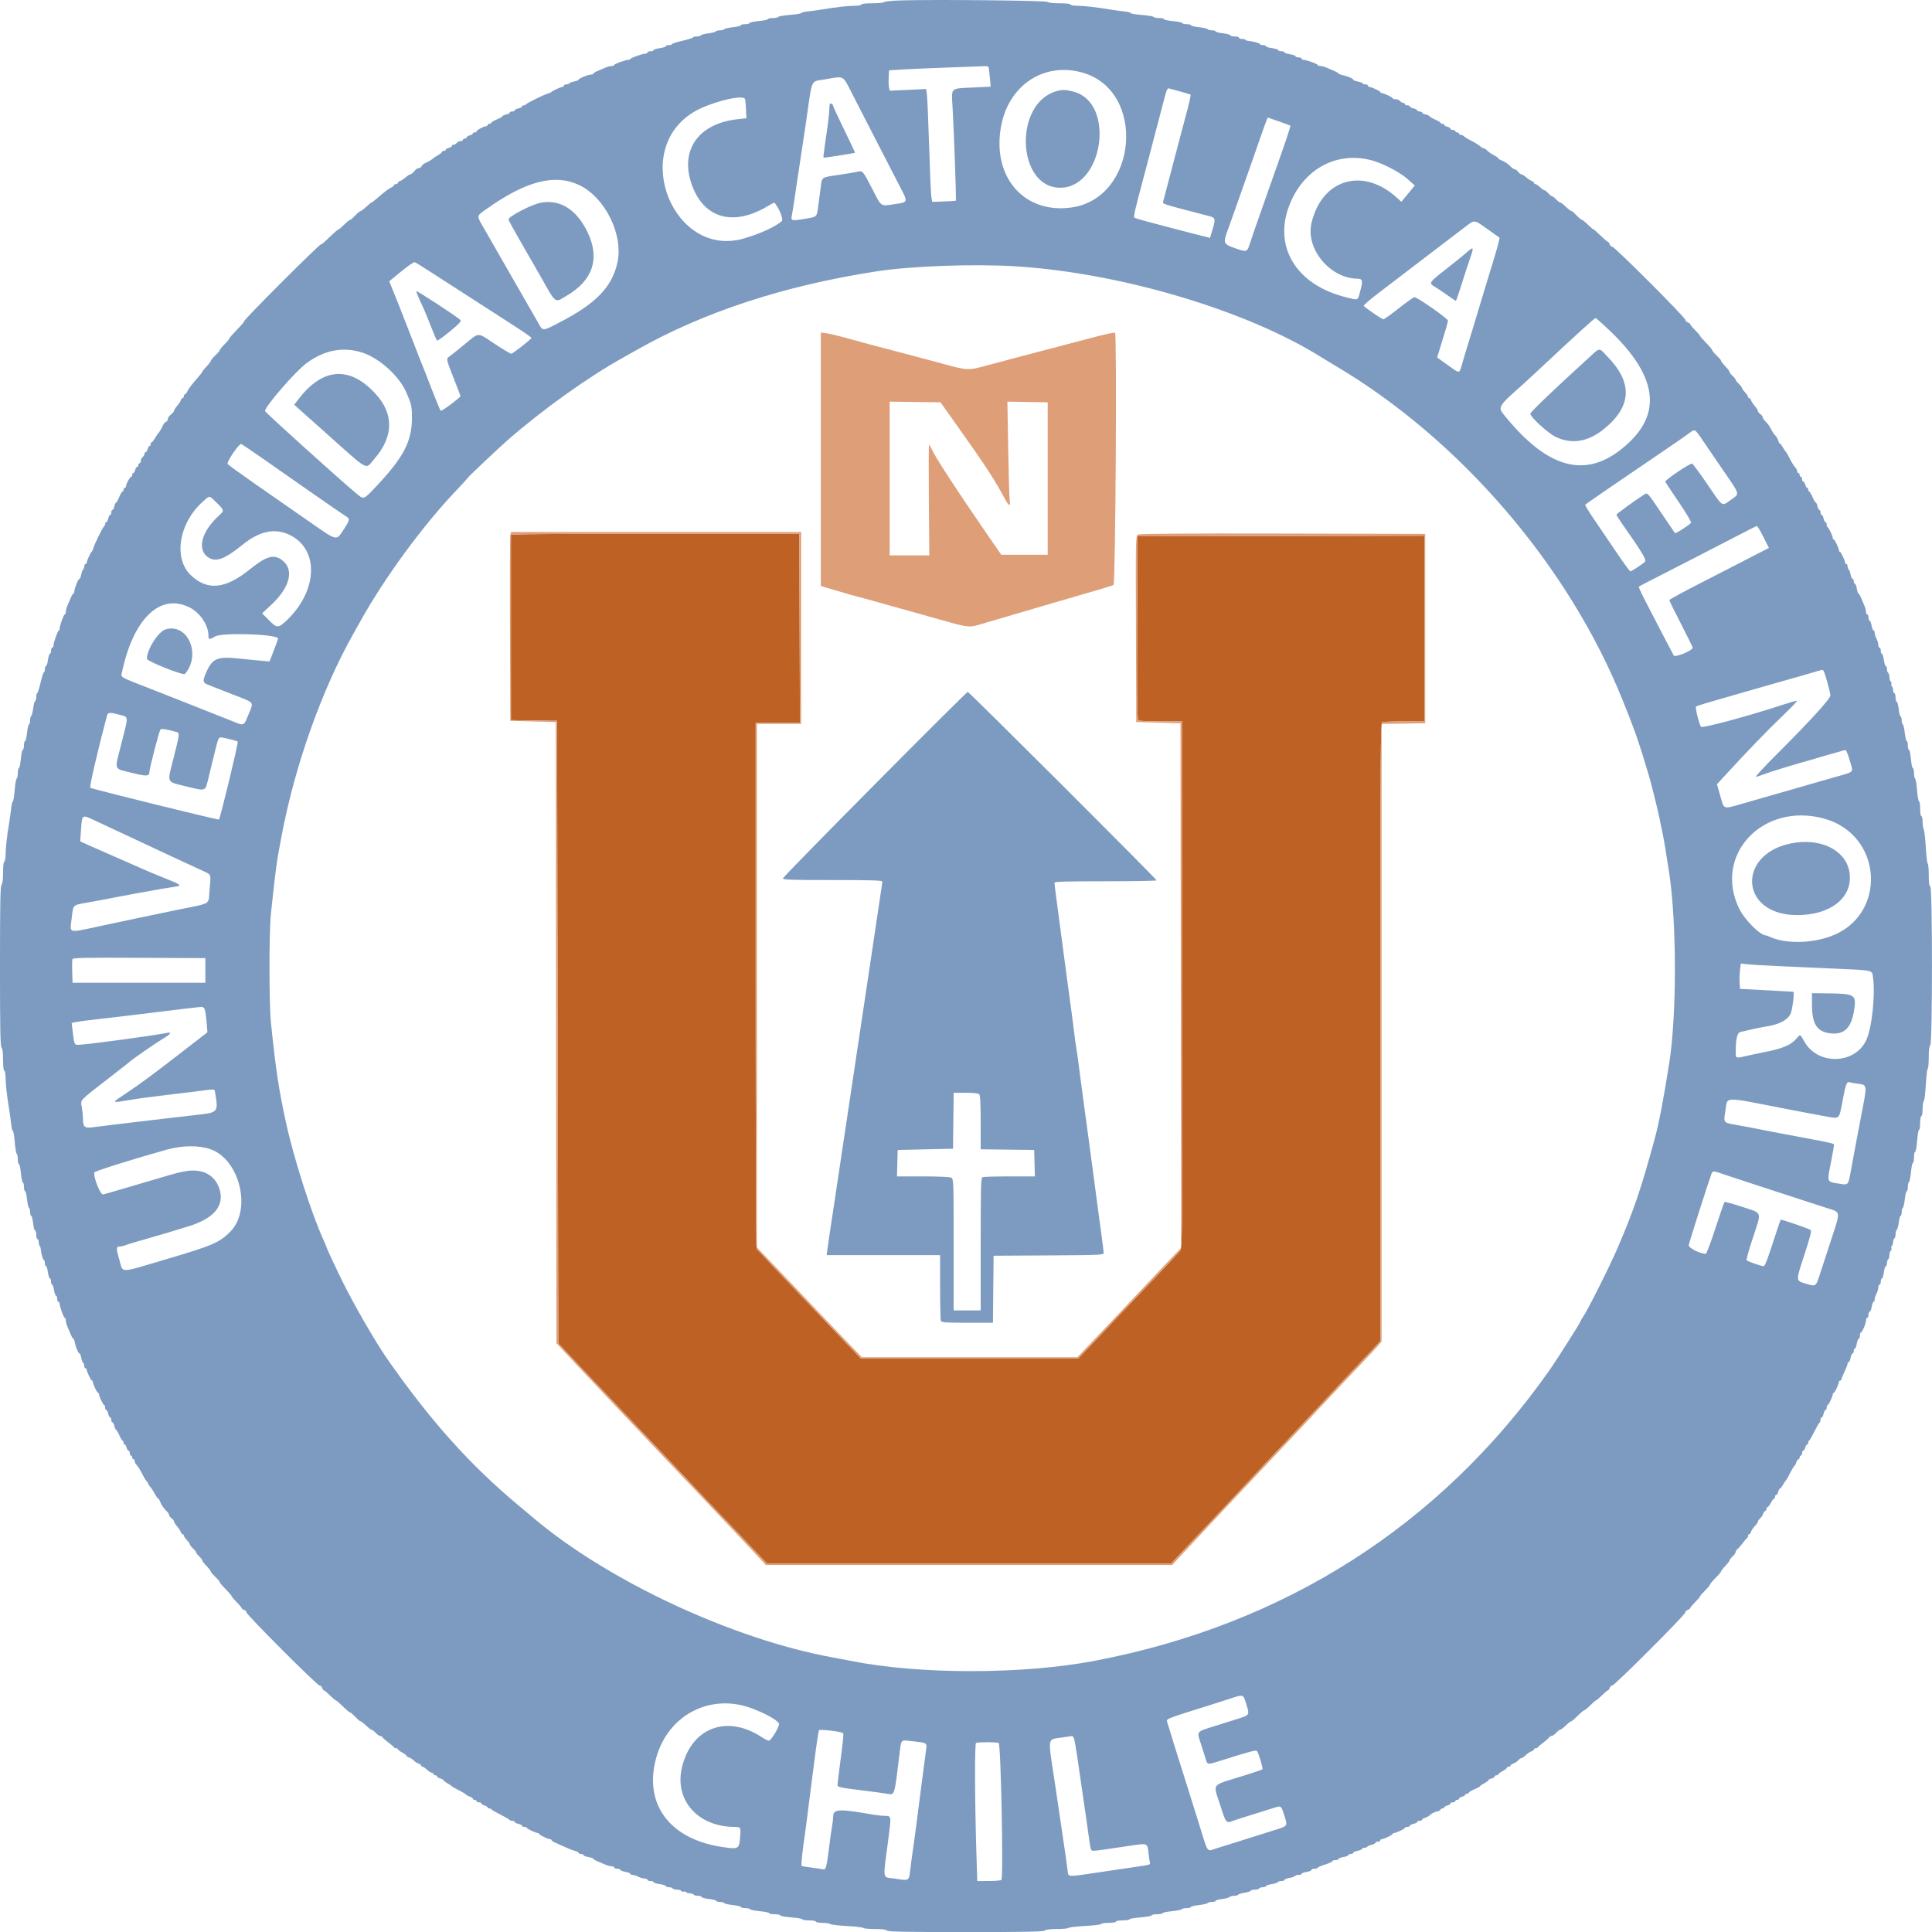 <?xml version="1.0" encoding="UTF-8" standalone="no"?>
<svg
   xmlns:dc="http://purl.org/dc/elements/1.1/"
   xmlns:cc="http://creativecommons.org/ns#"
   xmlns:rdf="http://www.w3.org/1999/02/22-rdf-syntax-ns#"
   xmlns:svg="http://www.w3.org/2000/svg"
   xmlns="http://www.w3.org/2000/svg"
   xmlns:sodipodi="http://sodipodi.sourceforge.net/DTD/sodipodi-0.dtd"
   xmlns:inkscape="http://www.inkscape.org/namespaces/inkscape"
   id="svg"
   version="1.1"
   width="314.224"
   height="314.232"
   style="display:block"
   inkscape:version="0.91 r13725"
   sodipodi:docname="ucn.svg">
  <defs
     id="defs9" />
  <sodipodi:namedview
     pagecolor="#ffffff"
     bordercolor="#666666"
     borderopacity="1"
     objecttolerance="10"
     gridtolerance="10"
     guidetolerance="10"
     inkscape:pageopacity="0"
     inkscape:pageshadow="2"
     inkscape:window-width="640"
     inkscape:window-height="480"
     id="namedview7"
     showgrid="false"
     fit-margin-top="0"
     fit-margin-left="0"
     fit-margin-right="0"
     fit-margin-bottom="0"
     inkscape:zoom="0.118"
     inkscape:cx="957.1"
     inkscape:cy="-642.9"
     inkscape:window-x="0"
     inkscape:window-y="0"
     inkscape:window-maximized="0"
     inkscape:current-layer="svg" />
  <g
     id="svgg"
     transform="translate(-42.9,-42.868)">
    <path
       id="path0"
       d="m 128.95,129.749 -2.95,0.062 0,15.09 0,15.09 3.75,0.055 3.75,0.054 0.1,50.622 0.1,50.622 2.4,2.553 c 1.32,1.404 2.715,2.884 3.1,3.288 0.385,0.405 1.51,1.586 2.5,2.626 1.592,1.673 5.748,6.054 10.613,11.187 0.887,0.936 2.237,2.367 3,3.181 1.99,2.122 2.725,2.896 4.667,4.921 0.95,0.99 3.07,3.218 4.712,4.95 l 2.984,3.15 32.828,0 32.827,0 2.685,-2.846 c 1.476,-1.566 3.404,-3.604 4.284,-4.53 0.88,-0.926 1.825,-1.924 2.1,-2.219 5.796,-6.207 8.47,-9.055 9.2,-9.8 0.165,-0.169 1.605,-1.699 3.2,-3.4 3.613,-3.855 5.384,-5.742 5.9,-6.286 0.22,-0.232 1.161,-1.231 2.091,-2.22 0.929,-0.99 2.347,-2.494 3.15,-3.344 l 1.459,-1.546 0,-50.283 c 0,-45.667 0.029,-50.294 0.316,-50.405 0.174,-0.066 1.794,-0.121 3.6,-0.121 l 3.284,0 0,-15.101 0,-15.101 -23.35,0.051 -23.35,0.051 -0.051,14.887 c -0.041,11.778 0.001,14.921 0.2,15.047 0.138,0.088 1.804,0.161 3.701,0.163 l 3.45,0.003 0,42.818 c 0,41.783 -0.009,42.831 -0.38,43.303 -0.21,0.266 -1.987,2.168 -3.95,4.228 -6.44,6.756 -6.99,7.336 -8.387,8.835 -0.761,0.816 -2.021,2.144 -2.8,2.95 l -1.417,1.466 -17.691,0 -17.69,0 -1.374,-1.45 c -2.184,-2.304 -4.713,-4.956 -9.018,-9.459 -2.204,-2.305 -4.544,-4.776 -5.2,-5.491 -0.656,-0.715 -1.26,-1.33 -1.343,-1.367 -0.082,-0.036 -0.15,-19.319 -0.15,-42.85 l 0,-42.783 3.601,0 3.601,0 -0.051,-15.35 -0.051,-15.35 -20.5,-0.006 c -11.275,-0.004 -21.828,0.021 -23.45,0.055"
       inkscape:connector-curvature="0"
       style="fill:#bd6224;fill-rule:evenodd;stroke:none" />
    <path
       id="path1"
       d="m 221.6,97.508 c -2.514,0.652 -6.898,1.802 -9.5,2.492 -0.77,0.204 -2.66,0.702 -4.2,1.107 -1.54,0.405 -3.61,0.957 -4.6,1.226 -2.954,0.805 -3.002,0.802 -7.2,-0.337 -2.09,-0.568 -4.835,-1.301 -6.1,-1.63 -4.692,-1.22 -5.355,-1.397 -10.1,-2.697 -0.99,-0.271 -2.182,-0.544 -2.65,-0.607 l -0.85,-0.114 0,20.61 0,20.61 0.95,0.291 c 0.523,0.161 1.355,0.403 1.85,0.54 0.495,0.136 1.125,0.325 1.4,0.419 0.275,0.095 0.86,0.259 1.3,0.366 0.44,0.106 1.115,0.283 1.5,0.392 0.385,0.11 1.51,0.423 2.5,0.697 0.99,0.274 4.659,1.301 8.153,2.283 7.077,1.987 6.115,1.891 9.347,0.94 0.605,-0.178 1.37,-0.401 1.7,-0.496 0.33,-0.095 1.387,-0.405 2.349,-0.689 0.962,-0.284 2.515,-0.741 3.45,-1.016 0.935,-0.275 2.465,-0.725 3.4,-1 2.649,-0.779 4.809,-1.408 7.201,-2.095 1.21,-0.347 2.335,-0.702 2.5,-0.788 0.327,-0.17 0.575,-40.739 0.251,-41.022 -0.083,-0.072 -1.276,0.161 -2.651,0.518 M 198.846,112.5 c 4.473,6.3 5.81,8.36 7.626,11.75 0.221,0.413 0.485,0.75 0.587,0.75 0.102,0 0.13,-0.337 0.063,-0.75 -0.067,-0.412 -0.179,-4.195 -0.249,-8.405 l -0.128,-7.655 3.278,0.055 3.277,0.055 0,12.4 0,12.4 -3.774,0 -3.774,0 -2.07,-3 c -5.247,-7.607 -8.7,-12.913 -9.33,-14.336 -0.137,-0.31 -0.295,-0.564 -0.351,-0.564 -0.055,0 -0.069,4.05 -0.029,9 l 0.071,9 -3.221,0 -3.222,0 0,-12.504 0,-12.504 4.132,0.054 4.131,0.054 2.983,4.2 m -72.947,17.35 c -0.06,0.247 -0.084,7.155 -0.054,15.35 l 0.055,14.9 3.7,0.1 3.7,0.1 0.05,50.515 0.051,50.515 0.949,1.015 c 0.523,0.558 1.439,1.541 2.037,2.185 0.597,0.643 1.905,2.025 2.906,3.07 1.001,1.045 3.339,3.52 5.197,5.5 1.857,1.98 4.284,4.546 5.393,5.701 1.109,1.156 2.737,2.867 3.617,3.803 0.88,0.936 2.59,2.74 3.8,4.01 3.143,3.299 8.056,8.505 9.189,9.736 l 0.966,1.05 33.045,0 33.045,0 0.968,-1.05 c 0.903,-0.979 5.492,-5.889 6.387,-6.833 0.896,-0.945 9.205,-9.765 11.6,-12.312 0.88,-0.936 1.78,-1.892 2,-2.123 0.22,-0.232 1.569,-1.672 2.997,-3.202 3.023,-3.237 5.157,-5.498 7.432,-7.877 0.896,-0.937 1.864,-1.986 2.15,-2.332 l 0.521,-0.629 0,-50.216 0,-50.217 3.55,-0.054 3.55,-0.055 0,-15.4 0,-15.4 -23.162,-0.051 c -15.785,-0.034 -23.285,0.016 -23.551,0.158 -0.382,0.204 -0.388,0.52 -0.338,15.351 l 0.051,15.142 3.6,0.1 3.6,0.1 0.05,42.658 0.051,42.659 -1.751,1.839 c -0.962,1.012 -2.43,2.561 -3.261,3.442 -0.831,0.881 -2.226,2.36 -3.1,3.285 -0.874,0.926 -1.814,1.923 -2.089,2.215 -0.927,0.985 -4.069,4.292 -5.37,5.652 l -1.291,1.35 -17.539,0 -17.539,0 -2.38,-2.466 c -1.31,-1.356 -3.009,-3.133 -3.776,-3.95 -0.767,-0.816 -3.107,-3.277 -5.2,-5.469 -2.093,-2.192 -4.233,-4.433 -4.755,-4.981 l -0.95,-0.996 0,-42.569 0,-42.569 3.6,0 3.6,0 0,-15.6 0,-15.6 -23.596,0 -23.596,0 -0.109,0.45 m 47.052,15.2 0.051,15.35 -3.601,0 -3.601,0 0,42.783 c 0,23.531 0.068,42.814 0.15,42.85 0.083,0.037 0.687,0.652 1.343,1.367 0.656,0.715 2.996,3.186 5.2,5.491 4.305,4.503 6.834,7.155 9.018,9.459 l 1.374,1.45 17.69,0 17.691,0 1.417,-1.466 c 0.779,-0.806 2.039,-2.134 2.8,-2.95 1.397,-1.499 1.947,-2.079 8.387,-8.835 1.963,-2.06 3.74,-3.962 3.95,-4.228 0.371,-0.472 0.38,-1.52 0.38,-43.303 l 0,-42.818 -3.45,-0.003 c -1.897,-0.002 -3.563,-0.075 -3.701,-0.163 -0.199,-0.126 -0.241,-3.269 -0.2,-15.047 l 0.051,-14.887 23.35,-0.051 23.35,-0.051 0,15.101 0,15.101 -3.284,0 c -1.806,0 -3.426,0.055 -3.6,0.121 -0.287,0.111 -0.316,4.738 -0.316,50.405 l 0,50.283 -1.459,1.546 c -0.803,0.85 -2.221,2.354 -3.15,3.344 -0.93,0.989 -1.871,1.988 -2.091,2.22 -0.516,0.544 -2.287,2.431 -5.9,6.286 -1.595,1.701 -3.035,3.231 -3.2,3.4 -0.73,0.745 -3.404,3.593 -9.2,9.8 -0.275,0.295 -1.22,1.293 -2.1,2.219 -0.88,0.926 -2.808,2.964 -4.284,4.53 l -2.685,2.846 -32.827,0 -32.828,0 -2.984,-3.15 c -1.642,-1.732 -3.762,-3.96 -4.712,-4.95 -1.942,-2.025 -2.677,-2.799 -4.667,-4.921 -0.763,-0.814 -2.113,-2.245 -3,-3.181 -4.865,-5.133 -9.021,-9.514 -10.613,-11.187 -0.99,-1.04 -2.115,-2.221 -2.5,-2.626 -0.385,-0.404 -1.78,-1.884 -3.1,-3.288 l -2.4,-2.553 -0.1,-50.622 -0.1,-50.622 -3.75,-0.054 -3.75,-0.055 0,-15.09 0,-15.09 2.95,-0.062 c 1.622,-0.034 12.175,-0.059 23.45,-0.055 l 20.5,0.006 0.051,15.35"
       inkscape:connector-curvature="0"
       style="fill:#de9e78;fill-rule:evenodd;stroke:none" />
    <path
       id="path2"
       d="m 189.403,42.935 c -1.373,0.043 -2.583,0.165 -2.69,0.272 -0.106,0.106 -0.985,0.193 -1.953,0.193 -1.04,0 -1.76,0.082 -1.76,0.2 0,0.11 -0.517,0.206 -1.15,0.212 -1.176,0.013 -2.94,0.212 -5.25,0.594 -0.715,0.118 -1.772,0.263 -2.35,0.323 -0.577,0.059 -1.05,0.178 -1.05,0.264 0,0.085 -0.809,0.219 -1.797,0.296 -0.989,0.077 -1.849,0.224 -1.912,0.326 -0.063,0.102 -0.469,0.185 -0.903,0.185 -0.433,0 -0.788,0.079 -0.788,0.177 0,0.097 -0.675,0.239 -1.5,0.317 -0.825,0.077 -1.5,0.222 -1.5,0.323 0,0.101 -0.315,0.183 -0.7,0.183 -0.385,0 -0.7,0.08 -0.7,0.177 0,0.097 -0.584,0.239 -1.298,0.315 -0.714,0.077 -1.349,0.222 -1.412,0.324 -0.062,0.101 -0.373,0.184 -0.69,0.184 -0.317,0 -0.626,0.079 -0.686,0.177 -0.06,0.097 -0.603,0.238 -1.208,0.314 -0.605,0.075 -1.151,0.221 -1.215,0.323 -0.063,0.102 -0.379,0.186 -0.703,0.186 -0.323,0 -0.588,0.069 -0.588,0.153 0,0.084 -0.765,0.327 -1.7,0.541 -0.935,0.214 -1.7,0.46 -1.7,0.547 0,0.088 -0.225,0.159 -0.5,0.159 -0.275,0 -0.5,0.082 -0.5,0.181 0,0.1 -0.45,0.243 -1,0.319 -0.55,0.076 -1,0.219 -1,0.319 0,0.099 -0.225,0.181 -0.5,0.181 -0.275,0 -0.5,0.09 -0.5,0.2 0,0.11 -0.158,0.2 -0.35,0.199 -0.459,-10e-4 -2.331,0.658 -2.417,0.851 -0.036,0.083 -0.183,0.15 -0.327,0.15 -0.477,0 -2.306,0.658 -2.306,0.83 0,0.094 -0.189,0.17 -0.42,0.17 -0.231,0 -0.703,0.126 -1.05,0.28 -0.346,0.154 -0.923,0.401 -1.28,0.549 -0.358,0.148 -0.65,0.337 -0.65,0.42 0,0.083 -0.179,0.151 -0.399,0.151 -0.481,0 -2.001,0.636 -2.001,0.838 0,0.079 -0.316,0.203 -0.702,0.276 -0.386,0.072 -0.752,0.211 -0.812,0.309 -0.06,0.097 -0.284,0.177 -0.498,0.177 -0.213,0 -0.388,0.09 -0.388,0.2 0,0.11 -0.099,0.2 -0.22,0.2 -0.267,0 -1.641,0.627 -1.78,0.813 -0.055,0.073 -0.325,0.196 -0.6,0.273 -0.677,0.188 -3.483,1.577 -3.567,1.764 -0.036,0.083 -0.194,0.15 -0.35,0.15 -0.156,0 -0.283,0.083 -0.283,0.184 0,0.101 -0.27,0.244 -0.6,0.316 -0.33,0.072 -0.6,0.215 -0.6,0.316 0,0.101 -0.18,0.184 -0.4,0.184 -0.22,0 -0.4,0.083 -0.4,0.184 0,0.101 -0.27,0.244 -0.6,0.316 -0.33,0.072 -0.6,0.196 -0.6,0.275 0,0.079 -0.405,0.31 -0.9,0.514 -0.495,0.204 -0.9,0.448 -0.9,0.541 0,0.094 -0.135,0.17 -0.3,0.17 -0.165,0 -0.3,0.09 -0.3,0.2 0,0.11 -0.128,0.2 -0.284,0.2 -0.357,0 -1.513,0.649 -1.515,0.85 0,0.083 -0.136,0.15 -0.301,0.15 -0.165,0 -0.3,0.08 -0.3,0.178 0,0.098 -0.225,0.235 -0.5,0.304 -0.275,0.069 -0.5,0.214 -0.5,0.322 0,0.108 -0.135,0.196 -0.3,0.196 -0.165,0 -0.3,0.09 -0.3,0.2 0,0.11 -0.169,0.2 -0.376,0.2 -0.206,0 -0.487,0.135 -0.624,0.3 -0.137,0.165 -0.373,0.3 -0.524,0.3 -0.152,0 -0.276,0.088 -0.276,0.196 0,0.108 -0.225,0.253 -0.5,0.322 -0.275,0.069 -0.5,0.206 -0.5,0.304 0,0.098 -0.135,0.178 -0.3,0.178 -0.165,0 -0.3,0.071 -0.3,0.157 0,0.086 -0.292,0.327 -0.65,0.535 -0.357,0.208 -0.695,0.43 -0.75,0.493 -0.154,0.177 -0.85,0.594 -1.355,0.812 -0.25,0.109 -0.508,0.333 -0.572,0.5 -0.063,0.167 -0.274,0.303 -0.466,0.303 -0.193,0 -0.52,0.225 -0.726,0.5 -0.207,0.275 -0.476,0.5 -0.597,0.5 -0.122,0 -0.483,0.226 -0.803,0.501 -0.32,0.276 -0.739,0.552 -0.931,0.614 -0.192,0.061 -0.35,0.196 -0.35,0.298 0,0.103 -0.135,0.187 -0.3,0.187 -0.165,0 -0.3,0.076 -0.3,0.168 0,0.092 -0.203,0.264 -0.45,0.382 -0.485,0.231 -1.192,0.77 -2.361,1.8 -0.406,0.358 -0.794,0.65 -0.863,0.65 -0.069,0 -0.459,0.315 -0.867,0.7 -0.408,0.385 -0.825,0.7 -0.927,0.7 -0.102,0 -0.482,0.315 -0.845,0.7 -0.363,0.385 -0.715,0.7 -0.782,0.7 -0.152,0 -0.566,0.337 -1.29,1.05 -0.307,0.303 -0.621,0.55 -0.698,0.55 -0.077,0 -0.584,0.427 -1.128,0.95 -1.213,1.167 -1.541,1.45 -1.679,1.45 -0.308,0 -12.51,12.202 -12.51,12.51 0,0.138 -0.283,0.466 -1.45,1.679 -0.522,0.544 -0.95,1.051 -0.95,1.128 0,0.077 -0.248,0.391 -0.55,0.698 -0.713,0.724 -1.05,1.138 -1.05,1.29 0,0.067 -0.315,0.419 -0.7,0.782 -0.385,0.363 -0.7,0.743 -0.7,0.845 0,0.102 -0.315,0.519 -0.7,0.927 -0.385,0.408 -0.7,0.798 -0.7,0.867 0,0.069 -0.292,0.457 -0.65,0.863 -1.03,1.169 -1.569,1.876 -1.8,2.361 -0.118,0.247 -0.29,0.45 -0.382,0.45 -0.092,0 -0.168,0.135 -0.168,0.3 0,0.165 -0.084,0.3 -0.187,0.3 -0.102,0 -0.237,0.158 -0.298,0.35 -0.062,0.192 -0.338,0.611 -0.614,0.931 -0.275,0.32 -0.501,0.681 -0.501,0.803 0,0.121 -0.225,0.39 -0.5,0.597 -0.275,0.206 -0.5,0.533 -0.5,0.726 0,0.192 -0.136,0.403 -0.303,0.466 -0.167,0.064 -0.391,0.322 -0.5,0.572 -0.218,0.505 -0.635,1.201 -0.812,1.355 -0.063,0.055 -0.285,0.393 -0.493,0.75 -0.208,0.358 -0.449,0.65 -0.535,0.65 -0.086,0 -0.157,0.135 -0.157,0.3 0,0.165 -0.08,0.3 -0.178,0.3 -0.098,0 -0.235,0.225 -0.304,0.5 -0.069,0.275 -0.214,0.5 -0.322,0.5 -0.108,0 -0.196,0.124 -0.196,0.276 0,0.151 -0.135,0.387 -0.3,0.524 -0.165,0.137 -0.3,0.418 -0.3,0.624 0,0.207 -0.09,0.376 -0.2,0.376 -0.11,0 -0.2,0.135 -0.2,0.3 0,0.165 -0.088,0.3 -0.196,0.3 -0.108,0 -0.253,0.225 -0.322,0.5 -0.069,0.275 -0.206,0.5 -0.304,0.5 -0.098,0 -0.178,0.135 -0.178,0.3 0,0.165 -0.067,0.301 -0.15,0.301 -0.201,0.002 -0.85,1.158 -0.85,1.515 0,0.156 -0.09,0.284 -0.2,0.284 -0.11,0 -0.2,0.135 -0.2,0.3 0,0.165 -0.076,0.3 -0.17,0.3 -0.093,0 -0.337,0.405 -0.541,0.9 -0.204,0.495 -0.435,0.9 -0.514,0.9 -0.079,0 -0.203,0.27 -0.275,0.6 -0.072,0.33 -0.215,0.6 -0.316,0.6 -0.101,0 -0.184,0.18 -0.184,0.4 0,0.22 -0.083,0.4 -0.184,0.4 -0.101,0 -0.244,0.27 -0.316,0.6 -0.072,0.33 -0.215,0.6 -0.316,0.6 -0.101,0 -0.184,0.128 -0.184,0.283 0,0.156 -0.067,0.314 -0.15,0.35 -0.187,0.084 -1.576,2.89 -1.764,3.567 -0.077,0.275 -0.2,0.545 -0.273,0.6 -0.186,0.139 -0.813,1.513 -0.813,1.78 0,0.121 -0.09,0.22 -0.2,0.22 -0.11,0 -0.2,0.175 -0.2,0.388 0,0.214 -0.08,0.438 -0.177,0.498 -0.098,0.06 -0.237,0.426 -0.309,0.812 -0.073,0.386 -0.197,0.702 -0.276,0.702 -0.202,0 -0.838,1.52 -0.838,2.001 0,0.22 -0.068,0.399 -0.151,0.399 -0.083,0 -0.272,0.292 -0.42,0.65 -0.148,0.357 -0.395,0.934 -0.549,1.28 -0.154,0.347 -0.28,0.819 -0.28,1.05 0,0.231 -0.076,0.42 -0.17,0.42 -0.172,0 -0.83,1.829 -0.83,2.306 0,0.144 -0.067,0.291 -0.15,0.327 -0.193,0.086 -0.852,1.958 -0.851,2.417 0.001,0.192 -0.089,0.35 -0.199,0.35 -0.11,0 -0.2,0.225 -0.2,0.5 0,0.275 -0.082,0.5 -0.181,0.5 -0.1,0 -0.243,0.45 -0.319,1 -0.076,0.55 -0.219,1 -0.319,1 -0.099,0 -0.181,0.225 -0.181,0.5 0,0.275 -0.071,0.5 -0.159,0.5 -0.087,0 -0.333,0.765 -0.547,1.7 -0.214,0.935 -0.457,1.7 -0.541,1.7 -0.084,0 -0.153,0.265 -0.153,0.588 0,0.324 -0.084,0.64 -0.186,0.703 -0.102,0.064 -0.248,0.61 -0.323,1.215 -0.076,0.605 -0.217,1.148 -0.314,1.208 -0.098,0.06 -0.177,0.369 -0.177,0.686 0,0.317 -0.083,0.628 -0.184,0.69 -0.102,0.063 -0.247,0.698 -0.324,1.412 -0.076,0.714 -0.218,1.298 -0.315,1.298 -0.097,0 -0.177,0.315 -0.177,0.7 0,0.385 -0.082,0.7 -0.183,0.7 -0.101,0 -0.246,0.675 -0.323,1.5 -0.078,0.825 -0.22,1.5 -0.317,1.5 -0.098,0 -0.177,0.355 -0.177,0.788 0,0.434 -0.083,0.84 -0.185,0.903 -0.102,0.063 -0.249,0.923 -0.326,1.912 -0.077,0.988 -0.211,1.797 -0.296,1.797 -0.086,0 -0.205,0.473 -0.264,1.05 -0.06,0.578 -0.205,1.635 -0.323,2.35 -0.382,2.31 -0.581,4.074 -0.594,5.25 -0.006,0.633 -0.102,1.15 -0.212,1.15 -0.118,0 -0.2,0.72 -0.2,1.76 0,1.141 -0.088,1.848 -0.25,2.01 -0.195,0.195 -0.25,3.113 -0.25,13.23 0,10.117 0.055,13.035 0.25,13.23 0.162,0.162 0.25,0.869 0.25,2.01 0,1.04 0.082,1.76 0.2,1.76 0.11,0 0.206,0.518 0.212,1.15 0.013,1.176 0.212,2.94 0.594,5.25 0.118,0.715 0.263,1.773 0.323,2.35 0.059,0.578 0.18,1.05 0.268,1.05 0.088,0 0.225,0.811 0.303,1.801 0.079,0.991 0.223,1.851 0.321,1.912 0.099,0.061 0.179,0.465 0.179,0.899 0,0.433 0.082,0.788 0.183,0.788 0.101,0 0.246,0.675 0.323,1.5 0.078,0.825 0.22,1.5 0.317,1.5 0.098,0 0.177,0.315 0.177,0.7 0,0.385 0.08,0.7 0.177,0.7 0.097,0 0.239,0.584 0.315,1.298 0.077,0.714 0.222,1.349 0.324,1.412 0.101,0.062 0.184,0.378 0.184,0.702 0,0.323 0.078,0.588 0.174,0.588 0.096,0 0.235,0.54 0.31,1.2 0.075,0.66 0.221,1.2 0.326,1.2 0.104,0 0.19,0.315 0.19,0.7 0,0.385 0.09,0.7 0.2,0.7 0.11,0 0.2,0.21 0.2,0.467 0,0.256 0.066,0.533 0.147,0.614 0.082,0.081 0.155,0.253 0.164,0.383 0.054,0.762 0.366,1.936 0.515,1.936 0.096,0 0.174,0.225 0.174,0.5 0,0.275 0.082,0.5 0.181,0.5 0.1,0 0.243,0.45 0.319,1 0.076,0.55 0.219,1 0.319,1 0.099,0 0.181,0.225 0.181,0.5 0,0.275 0.08,0.5 0.177,0.5 0.098,0 0.238,0.405 0.313,0.9 0.074,0.495 0.219,0.9 0.322,0.9 0.104,0 0.188,0.225 0.188,0.5 0,0.275 0.09,0.5 0.2,0.5 0.11,0 0.2,0.125 0.2,0.277 0,0.49 0.655,2.323 0.83,2.323 0.094,0 0.17,0.189 0.17,0.42 0,0.231 0.126,0.703 0.28,1.05 0.154,0.346 0.401,0.922 0.549,1.28 0.148,0.358 0.325,0.65 0.395,0.65 0.069,0 0.184,0.292 0.256,0.648 0.161,0.808 0.571,1.752 0.76,1.752 0.078,0 0.201,0.316 0.274,0.702 0.072,0.386 0.211,0.752 0.309,0.812 0.097,0.06 0.177,0.284 0.177,0.498 0,0.213 0.09,0.388 0.2,0.388 0.11,0 0.2,0.089 0.2,0.199 0,0.341 0.687,1.801 0.847,1.801 0.084,0 0.153,0.089 0.153,0.199 0,0.341 0.687,1.801 0.847,1.801 0.084,0 0.153,0.089 0.153,0.199 0,0.341 0.687,1.801 0.847,1.801 0.084,0 0.153,0.18 0.153,0.4 0,0.22 0.083,0.4 0.184,0.4 0.101,0 0.244,0.27 0.316,0.6 0.072,0.33 0.215,0.6 0.316,0.6 0.101,0 0.184,0.18 0.184,0.4 0,0.22 0.083,0.4 0.184,0.4 0.101,0 0.244,0.27 0.316,0.6 0.072,0.33 0.194,0.6 0.271,0.6 0.077,0 0.317,0.404 0.534,0.898 0.217,0.494 0.462,0.899 0.545,0.9 0.083,0.001 0.15,0.137 0.15,0.302 0,0.165 0.08,0.3 0.178,0.3 0.098,0 0.235,0.225 0.304,0.5 0.069,0.275 0.214,0.5 0.322,0.5 0.108,0 0.196,0.18 0.196,0.4 0,0.22 0.09,0.4 0.2,0.4 0.11,0 0.2,0.135 0.2,0.3 0,0.165 0.09,0.3 0.2,0.3 0.11,0 0.2,0.129 0.2,0.286 0,0.157 0.113,0.408 0.25,0.558 0.325,0.355 0.656,0.89 1.087,1.756 0.191,0.385 0.464,0.819 0.605,0.964 0.142,0.146 0.258,0.331 0.258,0.413 0,0.081 0.158,0.322 0.35,0.535 0.193,0.214 0.528,0.726 0.745,1.138 0.218,0.412 0.455,0.75 0.527,0.75 0.072,0 0.188,0.158 0.258,0.35 0.214,0.591 0.647,1.252 1.094,1.668 0.234,0.219 0.426,0.509 0.426,0.646 0,0.136 0.18,0.377 0.4,0.536 0.22,0.159 0.4,0.389 0.4,0.513 0,0.124 0.226,0.486 0.501,0.806 0.276,0.32 0.552,0.739 0.614,0.931 0.061,0.193 0.196,0.35 0.298,0.35 0.103,0 0.187,0.094 0.187,0.209 0,0.115 0.225,0.451 0.5,0.748 0.275,0.296 0.5,0.62 0.5,0.718 0,0.099 0.225,0.388 0.5,0.643 0.275,0.254 0.5,0.542 0.5,0.638 0,0.096 0.225,0.386 0.5,0.644 0.275,0.258 0.5,0.548 0.5,0.644 0,0.096 0.202,0.391 0.45,0.655 0.692,0.74 0.95,1.072 0.95,1.219 0,0.074 0.315,0.432 0.7,0.795 0.385,0.363 0.7,0.715 0.7,0.782 0,0.156 0.317,0.536 1.25,1.5 0.413,0.425 0.75,0.836 0.75,0.913 0,0.076 0.36,0.499 0.8,0.939 0.44,0.44 0.8,0.873 0.8,0.963 0,0.09 0.18,0.22 0.4,0.29 0.22,0.07 0.4,0.26 0.4,0.422 0,0.386 11.492,11.878 11.878,11.878 0.162,0 0.352,0.18 0.422,0.4 0.07,0.22 0.2,0.4 0.29,0.4 0.09,0 0.523,0.36 0.963,0.8 0.44,0.44 0.863,0.8 0.939,0.8 0.077,0 0.488,0.337 0.913,0.75 0.964,0.933 1.344,1.25 1.5,1.25 0.067,0 0.419,0.315 0.782,0.7 0.363,0.385 0.721,0.7 0.795,0.7 0.147,0 0.479,0.258 1.219,0.95 0.264,0.247 0.559,0.45 0.655,0.45 0.096,0 0.386,0.225 0.644,0.5 0.258,0.275 0.585,0.5 0.725,0.5 0.14,0 0.327,0.113 0.415,0.251 0.088,0.138 0.52,0.517 0.96,0.842 0.44,0.325 0.83,0.662 0.867,0.749 0.036,0.087 0.194,0.158 0.35,0.158 0.156,0 0.283,0.07 0.283,0.155 0,0.085 0.315,0.324 0.7,0.531 0.385,0.207 0.7,0.447 0.7,0.532 0,0.085 0.203,0.219 0.45,0.297 0.247,0.078 0.585,0.296 0.75,0.485 0.165,0.189 0.502,0.407 0.75,0.485 0.247,0.078 0.45,0.226 0.45,0.328 0,0.103 0.094,0.187 0.209,0.187 0.115,0 0.451,0.225 0.748,0.5 0.296,0.275 0.652,0.5 0.791,0.5 0.139,0 0.252,0.09 0.252,0.2 0,0.11 0.135,0.2 0.3,0.2 0.165,0 0.3,0.088 0.3,0.196 0,0.108 0.225,0.253 0.5,0.322 0.275,0.069 0.5,0.186 0.5,0.261 0,0.074 0.293,0.305 0.65,0.513 0.358,0.208 0.695,0.434 0.75,0.503 0.055,0.069 0.415,0.281 0.8,0.471 0.831,0.41 1.462,0.787 1.6,0.957 0.055,0.068 0.303,0.186 0.55,0.264 0.247,0.077 0.45,0.224 0.45,0.326 0,0.103 0.135,0.187 0.3,0.187 0.165,0 0.3,0.09 0.3,0.2 0,0.11 0.18,0.2 0.4,0.2 0.22,0 0.4,0.088 0.4,0.196 0,0.108 0.225,0.253 0.5,0.322 0.275,0.069 0.5,0.206 0.5,0.304 0,0.098 0.128,0.178 0.283,0.178 0.156,0 0.314,0.067 0.35,0.15 0.037,0.083 0.697,0.465 1.467,0.85 0.77,0.385 1.43,0.767 1.467,0.85 0.036,0.082 0.239,0.15 0.45,0.15 0.21,0 0.383,0.083 0.383,0.184 0,0.101 0.27,0.244 0.6,0.316 0.33,0.072 0.6,0.215 0.6,0.316 0,0.101 0.18,0.184 0.4,0.184 0.22,0 0.4,0.069 0.4,0.153 0,0.16 1.46,0.847 1.801,0.847 0.11,0 0.199,0.069 0.199,0.153 0,0.16 1.46,0.847 1.801,0.847 0.11,0 0.199,0.068 0.199,0.151 0,0.083 0.292,0.274 0.65,0.425 0.358,0.15 1.1,0.483 1.65,0.739 0.55,0.257 1.248,0.525 1.55,0.597 0.302,0.072 0.55,0.212 0.55,0.31 0,0.098 0.18,0.178 0.4,0.178 0.22,0 0.4,0.082 0.4,0.182 0,0.101 0.36,0.244 0.8,0.318 0.44,0.074 0.8,0.195 0.8,0.269 0,0.073 0.292,0.254 0.65,0.402 0.357,0.148 0.934,0.395 1.28,0.549 0.347,0.154 0.819,0.28 1.05,0.28 0.231,0 0.42,0.09 0.42,0.2 0,0.11 0.225,0.2 0.5,0.2 0.275,0 0.5,0.082 0.5,0.182 0,0.101 0.36,0.244 0.8,0.318 0.44,0.074 0.8,0.217 0.8,0.318 0,0.1 0.17,0.182 0.377,0.182 0.208,0 0.635,0.134 0.95,0.299 0.315,0.164 0.776,0.299 1.023,0.3 0.248,0 0.45,0.091 0.45,0.201 0,0.11 0.225,0.2 0.5,0.2 0.275,0 0.5,0.082 0.5,0.181 0,0.1 0.45,0.243 1,0.319 0.55,0.076 1,0.219 1,0.319 0,0.099 0.22,0.181 0.488,0.181 0.269,0 0.544,0.09 0.612,0.2 0.068,0.11 0.383,0.2 0.7,0.2 0.317,0 0.636,0.096 0.708,0.214 0.073,0.117 0.255,0.166 0.406,0.108 0.15,-0.057 0.326,-0.018 0.391,0.087 0.065,0.105 0.333,0.191 0.595,0.191 0.262,0 0.532,0.09 0.6,0.2 0.068,0.11 0.388,0.2 0.712,0.2 0.323,0 0.588,0.086 0.588,0.19 0,0.105 0.54,0.251 1.2,0.326 0.66,0.075 1.2,0.214 1.2,0.31 0,0.096 0.265,0.174 0.588,0.174 0.324,0 0.64,0.083 0.702,0.184 0.063,0.102 0.698,0.247 1.412,0.324 0.714,0.076 1.298,0.218 1.298,0.315 0,0.097 0.31,0.177 0.688,0.177 0.379,0 0.739,0.082 0.802,0.183 0.062,0.101 0.787,0.246 1.611,0.324 0.825,0.077 1.499,0.219 1.499,0.316 0,0.098 0.405,0.177 0.9,0.177 0.495,0 0.9,0.083 0.9,0.185 0,0.102 0.81,0.248 1.8,0.326 0.99,0.077 1.8,0.219 1.8,0.315 0,0.096 0.495,0.174 1.1,0.174 0.605,0 1.1,0.09 1.1,0.2 0,0.11 0.477,0.2 1.06,0.2 0.583,0 1.146,0.085 1.25,0.188 0.105,0.104 1.34,0.252 2.746,0.33 1.407,0.078 2.604,0.218 2.662,0.312 0.058,0.093 0.892,0.17 1.854,0.17 1.132,0 1.836,0.088 1.998,0.25 0.195,0.195 3.033,0.25 12.83,0.25 9.797,0 12.635,-0.055 12.83,-0.25 0.162,-0.162 0.866,-0.25 1.998,-0.25 0.962,0 1.797,-0.078 1.856,-0.174 0.059,-0.096 1.279,-0.239 2.712,-0.318 1.432,-0.079 2.604,-0.226 2.604,-0.326 0,-0.1 0.54,-0.182 1.2,-0.182 0.667,0 1.2,-0.089 1.2,-0.2 0,-0.11 0.495,-0.2 1.1,-0.2 0.605,0 1.1,-0.078 1.1,-0.174 0,-0.096 0.81,-0.238 1.8,-0.315 0.99,-0.078 1.8,-0.224 1.8,-0.326 0,-0.102 0.405,-0.185 0.9,-0.185 0.495,0 0.9,-0.079 0.9,-0.177 0,-0.097 0.674,-0.239 1.499,-0.316 0.824,-0.078 1.549,-0.223 1.611,-0.324 0.063,-0.101 0.423,-0.183 0.802,-0.183 0.378,0 0.688,-0.08 0.688,-0.177 0,-0.097 0.584,-0.239 1.298,-0.315 0.714,-0.077 1.349,-0.222 1.412,-0.324 0.062,-0.101 0.378,-0.184 0.702,-0.184 0.323,0 0.588,-0.077 0.588,-0.172 0,-0.095 0.466,-0.227 1.035,-0.295 0.569,-0.067 1.127,-0.215 1.24,-0.328 0.113,-0.113 0.452,-0.205 0.753,-0.205 0.302,0 0.598,-0.08 0.658,-0.177 0.06,-0.097 0.513,-0.237 1.007,-0.311 0.494,-0.075 0.95,-0.22 1.014,-0.324 0.064,-0.103 0.376,-0.188 0.693,-0.188 0.317,0 0.632,-0.09 0.7,-0.2 0.068,-0.11 0.343,-0.2 0.612,-0.2 0.268,0 0.488,-0.08 0.488,-0.177 0,-0.098 0.403,-0.238 0.895,-0.312 0.493,-0.074 0.948,-0.219 1.012,-0.323 0.064,-0.103 0.336,-0.188 0.605,-0.188 0.268,0 0.488,-0.082 0.488,-0.182 0,-0.101 0.36,-0.244 0.799,-0.318 0.439,-0.074 0.85,-0.217 0.912,-0.317 0.062,-0.101 0.332,-0.183 0.601,-0.183 0.268,0 0.488,-0.078 0.488,-0.174 0,-0.096 0.36,-0.232 0.8,-0.303 0.44,-0.07 0.8,-0.217 0.8,-0.325 0,-0.109 0.225,-0.198 0.5,-0.198 0.275,0 0.501,-0.067 0.502,-0.15 10e-4,-0.082 0.541,-0.318 1.2,-0.524 0.659,-0.205 1.198,-0.453 1.198,-0.55 0,-0.097 0.225,-0.176 0.5,-0.176 0.275,0 0.5,-0.082 0.5,-0.182 0,-0.101 0.36,-0.244 0.8,-0.318 0.44,-0.074 0.8,-0.217 0.8,-0.318 0,-0.1 0.18,-0.182 0.4,-0.182 0.22,0 0.4,-0.086 0.4,-0.191 0,-0.105 0.315,-0.25 0.7,-0.322 0.385,-0.072 0.7,-0.212 0.7,-0.309 0,-0.098 0.175,-0.178 0.388,-0.178 0.214,0 0.44,-0.083 0.502,-0.185 0.063,-0.101 0.384,-0.243 0.712,-0.316 0.329,-0.072 0.598,-0.214 0.598,-0.315 0,-0.101 0.18,-0.184 0.4,-0.184 0.22,0 0.4,-0.09 0.4,-0.2 0,-0.11 0.089,-0.2 0.199,-0.2 0.341,0 1.801,-0.687 1.801,-0.847 0,-0.084 0.089,-0.153 0.199,-0.153 0.341,0 1.801,-0.687 1.801,-0.847 0,-0.084 0.18,-0.153 0.4,-0.153 0.22,0 0.4,-0.083 0.4,-0.184 0,-0.101 0.27,-0.244 0.6,-0.316 0.33,-0.072 0.6,-0.215 0.6,-0.316 0,-0.101 0.18,-0.184 0.4,-0.184 0.22,0 0.4,-0.08 0.4,-0.178 0,-0.098 0.204,-0.23 0.454,-0.293 0.25,-0.062 0.64,-0.287 0.867,-0.498 0.227,-0.212 0.697,-0.447 1.046,-0.524 0.348,-0.076 0.633,-0.222 0.633,-0.323 0,-0.101 0.135,-0.184 0.3,-0.184 0.165,0 0.3,-0.08 0.3,-0.178 0,-0.098 0.225,-0.235 0.5,-0.304 0.275,-0.069 0.5,-0.214 0.5,-0.322 0,-0.108 0.18,-0.196 0.4,-0.196 0.22,0 0.4,-0.09 0.4,-0.2 0,-0.11 0.135,-0.2 0.3,-0.2 0.165,0 0.3,-0.088 0.3,-0.196 0,-0.108 0.225,-0.253 0.5,-0.322 0.275,-0.069 0.5,-0.206 0.5,-0.304 0,-0.098 0.135,-0.178 0.3,-0.178 0.165,0 0.3,-0.076 0.3,-0.17 0,-0.093 0.405,-0.337 0.9,-0.541 0.495,-0.204 0.9,-0.422 0.9,-0.485 0,-0.062 0.315,-0.283 0.7,-0.49 0.385,-0.207 0.7,-0.443 0.7,-0.524 0,-0.081 0.225,-0.203 0.5,-0.272 0.275,-0.069 0.5,-0.214 0.5,-0.322 0,-0.108 0.135,-0.196 0.3,-0.196 0.165,0 0.3,-0.07 0.3,-0.155 0,-0.085 0.315,-0.324 0.7,-0.531 0.385,-0.207 0.7,-0.453 0.7,-0.545 0,-0.093 0.135,-0.169 0.3,-0.169 0.165,0 0.3,-0.084 0.3,-0.187 0,-0.102 0.203,-0.25 0.45,-0.328 0.248,-0.078 0.596,-0.309 0.773,-0.514 0.178,-0.204 0.422,-0.371 0.541,-0.371 0.12,0 0.432,-0.214 0.694,-0.476 0.262,-0.262 0.671,-0.538 0.909,-0.614 0.238,-0.075 0.433,-0.221 0.433,-0.323 0,-0.103 0.128,-0.187 0.283,-0.187 0.156,0 0.314,-0.071 0.35,-0.158 0.037,-0.087 0.427,-0.424 0.867,-0.749 0.44,-0.325 0.872,-0.704 0.96,-0.842 0.088,-0.138 0.275,-0.251 0.415,-0.251 0.14,0 0.467,-0.225 0.725,-0.5 0.258,-0.275 0.548,-0.5 0.644,-0.5 0.096,0 0.391,-0.203 0.655,-0.45 0.719,-0.672 1.071,-0.95 1.202,-0.95 0.065,0 0.529,-0.405 1.031,-0.9 0.502,-0.495 0.989,-0.9 1.083,-0.9 0.093,0 0.526,-0.36 0.962,-0.8 0.435,-0.44 0.854,-0.8 0.931,-0.8 0.076,0 0.499,-0.36 0.939,-0.8 0.44,-0.44 0.873,-0.8 0.963,-0.8 0.09,0 0.22,-0.18 0.29,-0.4 0.07,-0.22 0.26,-0.4 0.422,-0.4 0.386,0 11.878,-11.492 11.878,-11.878 0,-0.162 0.18,-0.352 0.4,-0.422 0.22,-0.07 0.4,-0.2 0.4,-0.29 0,-0.09 0.36,-0.523 0.8,-0.963 0.44,-0.44 0.8,-0.863 0.8,-0.939 0,-0.077 0.36,-0.496 0.8,-0.931 0.44,-0.436 0.8,-0.869 0.8,-0.962 0,-0.094 0.405,-0.581 0.9,-1.083 0.495,-0.502 0.9,-0.966 0.9,-1.031 0,-0.131 0.278,-0.483 0.95,-1.202 0.248,-0.264 0.45,-0.559 0.45,-0.655 0,-0.096 0.225,-0.386 0.5,-0.644 0.275,-0.258 0.5,-0.585 0.5,-0.725 0,-0.14 0.113,-0.327 0.251,-0.415 0.138,-0.088 0.517,-0.52 0.842,-0.96 0.325,-0.44 0.662,-0.83 0.749,-0.867 0.087,-0.036 0.158,-0.194 0.158,-0.35 0,-0.155 0.084,-0.283 0.187,-0.283 0.102,0 0.248,-0.195 0.323,-0.433 0.076,-0.238 0.352,-0.647 0.614,-0.909 0.262,-0.262 0.476,-0.574 0.476,-0.694 0,-0.119 0.167,-0.363 0.371,-0.541 0.205,-0.177 0.436,-0.525 0.514,-0.773 0.078,-0.248 0.226,-0.45 0.328,-0.45 0.103,0 0.187,-0.135 0.187,-0.3 0,-0.165 0.076,-0.3 0.169,-0.3 0.092,0 0.338,-0.315 0.545,-0.7 0.207,-0.385 0.446,-0.7 0.531,-0.7 0.085,0 0.155,-0.135 0.155,-0.3 0,-0.165 0.088,-0.3 0.196,-0.3 0.108,0 0.253,-0.225 0.322,-0.5 0.069,-0.275 0.186,-0.5 0.261,-0.5 0.074,0 0.305,-0.292 0.513,-0.65 0.208,-0.357 0.434,-0.695 0.503,-0.75 0.069,-0.055 0.281,-0.415 0.471,-0.8 0.41,-0.831 0.787,-1.462 0.957,-1.6 0.068,-0.055 0.186,-0.303 0.264,-0.55 0.077,-0.248 0.224,-0.45 0.326,-0.45 0.103,0 0.187,-0.135 0.187,-0.3 0,-0.165 0.09,-0.3 0.2,-0.3 0.11,0 0.2,-0.18 0.2,-0.4 0,-0.22 0.088,-0.4 0.196,-0.4 0.108,0 0.253,-0.225 0.322,-0.5 0.069,-0.275 0.206,-0.5 0.304,-0.5 0.098,0 0.178,-0.127 0.178,-0.283 0,-0.156 0.068,-0.314 0.15,-0.35 0.083,-0.037 0.465,-0.697 0.85,-1.467 0.385,-0.77 0.768,-1.43 0.85,-1.467 0.083,-0.036 0.15,-0.239 0.15,-0.45 0,-0.211 0.083,-0.383 0.184,-0.383 0.101,0 0.244,-0.27 0.316,-0.6 0.072,-0.33 0.215,-0.6 0.316,-0.6 0.101,0 0.184,-0.18 0.184,-0.4 0,-0.22 0.069,-0.4 0.153,-0.4 0.16,0 0.847,-1.46 0.847,-1.801 0,-0.11 0.069,-0.199 0.153,-0.199 0.16,0 0.847,-1.46 0.847,-1.801 0,-0.11 0.09,-0.199 0.2,-0.199 0.11,0 0.2,-0.09 0.2,-0.201 0,-0.111 0.225,-0.667 0.5,-1.237 0.275,-0.57 0.5,-1.155 0.5,-1.299 0,-0.145 0.08,-0.263 0.178,-0.263 0.097,0 0.237,-0.315 0.309,-0.7 0.072,-0.385 0.217,-0.7 0.322,-0.7 0.105,0 0.191,-0.18 0.191,-0.4 0,-0.22 0.082,-0.4 0.182,-0.4 0.101,0 0.244,-0.36 0.318,-0.8 0.074,-0.44 0.217,-0.8 0.318,-0.8 0.1,0 0.182,-0.225 0.182,-0.5 0,-0.275 0.069,-0.5 0.153,-0.5 0.208,0 0.847,-1.508 0.847,-2.001 0,-0.22 0.09,-0.399 0.2,-0.399 0.11,0 0.2,-0.225 0.2,-0.5 0,-0.275 0.089,-0.5 0.198,-0.5 0.108,0 0.255,-0.36 0.325,-0.8 0.071,-0.44 0.207,-0.8 0.303,-0.8 0.096,0 0.174,-0.17 0.174,-0.377 0,-0.208 0.134,-0.635 0.299,-0.95 0.164,-0.315 0.299,-0.775 0.3,-1.023 0,-0.247 0.091,-0.45 0.201,-0.45 0.11,0 0.2,-0.225 0.2,-0.5 0,-0.275 0.082,-0.5 0.181,-0.5 0.1,0 0.243,-0.45 0.319,-1 0.076,-0.55 0.219,-1 0.319,-1 0.099,0 0.181,-0.22 0.181,-0.488 0,-0.269 0.09,-0.544 0.2,-0.612 0.11,-0.068 0.2,-0.383 0.2,-0.7 0,-0.317 0.096,-0.636 0.214,-0.708 0.117,-0.073 0.166,-0.255 0.108,-0.406 -0.057,-0.15 -0.018,-0.326 0.087,-0.391 0.105,-0.065 0.191,-0.333 0.191,-0.595 0,-0.262 0.09,-0.532 0.2,-0.6 0.11,-0.068 0.2,-0.37 0.2,-0.672 0,-0.301 0.092,-0.64 0.205,-0.753 0.113,-0.113 0.261,-0.671 0.328,-1.24 0.068,-0.569 0.2,-1.035 0.295,-1.035 0.095,0 0.172,-0.265 0.172,-0.588 0,-0.324 0.083,-0.64 0.184,-0.702 0.102,-0.063 0.247,-0.698 0.324,-1.412 0.076,-0.714 0.218,-1.298 0.315,-1.298 0.097,0 0.177,-0.31 0.177,-0.688 0,-0.379 0.082,-0.739 0.183,-0.802 0.101,-0.062 0.246,-0.787 0.324,-1.611 0.077,-0.825 0.219,-1.499 0.316,-1.499 0.098,0 0.177,-0.405 0.177,-0.9 0,-0.495 0.083,-0.9 0.185,-0.9 0.102,0 0.248,-0.81 0.326,-1.8 0.077,-0.99 0.219,-1.8 0.315,-1.8 0.096,0 0.174,-0.495 0.174,-1.1 0,-0.605 0.09,-1.1 0.2,-1.1 0.111,0 0.2,-0.528 0.2,-1.183 0,-0.651 0.085,-1.214 0.189,-1.25 0.103,-0.037 0.252,-1.217 0.329,-2.623 0.078,-1.407 0.218,-2.604 0.312,-2.662 0.093,-0.058 0.17,-0.892 0.17,-1.854 0,-1.132 0.088,-1.836 0.25,-1.998 0.365,-0.365 0.365,-25.658 0,-25.78 -0.175,-0.058 -0.25,-0.615 -0.25,-1.855 0,-0.974 -0.077,-1.819 -0.17,-1.877 -0.094,-0.058 -0.234,-1.249 -0.312,-2.646 -0.078,-1.398 -0.226,-2.7 -0.33,-2.894 -0.103,-0.193 -0.188,-0.763 -0.188,-1.265 0,-0.502 -0.09,-0.913 -0.2,-0.913 -0.111,0 -0.2,-0.533 -0.2,-1.2 0,-0.66 -0.08,-1.2 -0.179,-1.2 -0.098,0 -0.243,-0.811 -0.321,-1.801 -0.079,-0.991 -0.223,-1.851 -0.321,-1.912 -0.099,-0.061 -0.179,-0.465 -0.179,-0.899 0,-0.433 -0.082,-0.788 -0.183,-0.788 -0.101,0 -0.246,-0.675 -0.323,-1.5 -0.078,-0.825 -0.22,-1.5 -0.317,-1.5 -0.098,0 -0.177,-0.315 -0.177,-0.7 0,-0.385 -0.08,-0.7 -0.177,-0.7 -0.097,0 -0.239,-0.584 -0.315,-1.298 -0.077,-0.714 -0.222,-1.349 -0.324,-1.412 -0.101,-0.062 -0.184,-0.378 -0.184,-0.702 0,-0.323 -0.078,-0.588 -0.174,-0.588 -0.096,0 -0.235,-0.54 -0.31,-1.2 -0.075,-0.66 -0.221,-1.2 -0.326,-1.2 -0.104,0 -0.19,-0.315 -0.19,-0.7 0,-0.385 -0.09,-0.7 -0.2,-0.7 -0.11,0 -0.2,-0.22 -0.2,-0.488 0,-0.269 -0.086,-0.542 -0.191,-0.607 -0.105,-0.065 -0.144,-0.241 -0.087,-0.391 0.058,-0.151 0.009,-0.333 -0.108,-0.406 -0.118,-0.072 -0.214,-0.391 -0.214,-0.708 0,-0.317 -0.09,-0.632 -0.2,-0.7 -0.11,-0.068 -0.2,-0.343 -0.2,-0.612 0,-0.268 -0.082,-0.488 -0.181,-0.488 -0.1,0 -0.243,-0.45 -0.319,-1 -0.076,-0.55 -0.219,-1 -0.319,-1 -0.099,0 -0.181,-0.225 -0.181,-0.5 0,-0.275 -0.09,-0.5 -0.2,-0.5 -0.11,0 -0.201,-0.202 -0.201,-0.45 -10e-4,-0.247 -0.136,-0.708 -0.3,-1.023 -0.165,-0.315 -0.299,-0.742 -0.299,-0.95 0,-0.207 -0.082,-0.377 -0.182,-0.377 -0.101,0 -0.244,-0.36 -0.318,-0.8 -0.074,-0.44 -0.217,-0.8 -0.318,-0.8 -0.1,0 -0.182,-0.225 -0.182,-0.5 0,-0.275 -0.09,-0.5 -0.2,-0.5 -0.11,0 -0.2,-0.189 -0.2,-0.42 0,-0.231 -0.126,-0.703 -0.28,-1.05 -0.154,-0.346 -0.401,-0.923 -0.549,-1.28 -0.148,-0.358 -0.329,-0.65 -0.402,-0.65 -0.074,0 -0.195,-0.36 -0.269,-0.8 -0.074,-0.44 -0.217,-0.8 -0.318,-0.8 -0.1,0 -0.182,-0.18 -0.182,-0.4 0,-0.22 -0.086,-0.4 -0.191,-0.4 -0.105,0 -0.25,-0.316 -0.323,-0.702 -0.072,-0.386 -0.211,-0.752 -0.309,-0.812 -0.097,-0.06 -0.177,-0.284 -0.177,-0.498 0,-0.213 -0.09,-0.388 -0.2,-0.388 -0.11,0 -0.2,-0.089 -0.2,-0.199 0,-0.341 -0.687,-1.801 -0.847,-1.801 -0.084,0 -0.153,-0.089 -0.153,-0.199 0,-0.341 -0.687,-1.801 -0.847,-1.801 -0.084,0 -0.153,-0.089 -0.153,-0.199 0,-0.341 -0.687,-1.801 -0.847,-1.801 -0.084,0 -0.153,-0.18 -0.153,-0.4 0,-0.22 -0.083,-0.4 -0.184,-0.4 -0.101,0 -0.244,-0.27 -0.316,-0.6 -0.072,-0.33 -0.215,-0.6 -0.316,-0.6 -0.101,0 -0.184,-0.18 -0.184,-0.4 0,-0.22 -0.083,-0.4 -0.184,-0.4 -0.101,0 -0.244,-0.27 -0.316,-0.6 -0.072,-0.33 -0.194,-0.6 -0.271,-0.6 -0.077,0 -0.317,-0.404 -0.534,-0.898 -0.217,-0.494 -0.462,-0.899 -0.545,-0.9 -0.082,-0.001 -0.15,-0.137 -0.15,-0.302 0,-0.165 -0.08,-0.3 -0.178,-0.3 -0.098,0 -0.235,-0.225 -0.304,-0.5 -0.069,-0.275 -0.214,-0.5 -0.322,-0.5 -0.108,0 -0.196,-0.18 -0.196,-0.4 0,-0.22 -0.09,-0.4 -0.2,-0.4 -0.11,0 -0.2,-0.135 -0.2,-0.3 0,-0.165 -0.09,-0.3 -0.2,-0.3 -0.11,0 -0.2,-0.129 -0.2,-0.286 0,-0.157 -0.112,-0.408 -0.25,-0.558 -0.328,-0.358 -0.66,-0.896 -1.084,-1.756 -0.19,-0.385 -0.402,-0.745 -0.471,-0.8 -0.069,-0.055 -0.295,-0.392 -0.503,-0.75 -0.208,-0.357 -0.439,-0.65 -0.513,-0.65 -0.075,0 -0.187,-0.204 -0.25,-0.454 -0.062,-0.25 -0.279,-0.632 -0.481,-0.85 -0.203,-0.218 -0.435,-0.531 -0.516,-0.696 -0.369,-0.75 -0.712,-1.252 -1.106,-1.618 -0.234,-0.219 -0.426,-0.509 -0.426,-0.646 0,-0.136 -0.18,-0.377 -0.4,-0.536 -0.22,-0.159 -0.4,-0.389 -0.4,-0.513 0,-0.124 -0.226,-0.486 -0.501,-0.806 -0.276,-0.32 -0.552,-0.739 -0.614,-0.931 -0.061,-0.192 -0.196,-0.35 -0.298,-0.35 -0.103,0 -0.187,-0.094 -0.187,-0.209 0,-0.115 -0.225,-0.451 -0.5,-0.748 -0.275,-0.296 -0.5,-0.62 -0.5,-0.718 0,-0.099 -0.225,-0.388 -0.5,-0.643 -0.275,-0.254 -0.5,-0.542 -0.5,-0.638 0,-0.096 -0.225,-0.386 -0.5,-0.644 -0.275,-0.258 -0.5,-0.548 -0.5,-0.644 0,-0.096 -0.202,-0.391 -0.45,-0.655 -0.692,-0.74 -0.95,-1.072 -0.95,-1.219 0,-0.074 -0.315,-0.432 -0.7,-0.795 -0.385,-0.363 -0.7,-0.742 -0.7,-0.841 0,-0.099 -0.45,-0.643 -1,-1.207 -0.55,-0.565 -1,-1.085 -1,-1.157 0,-0.071 -0.36,-0.489 -0.8,-0.929 -0.44,-0.44 -0.8,-0.873 -0.8,-0.963 0,-0.09 -0.18,-0.22 -0.4,-0.29 C 317.18,95.23 317,95.04 317,94.878 317,94.492 305.508,83 305.122,83 c -0.162,0 -0.352,-0.18 -0.422,-0.4 -0.07,-0.22 -0.199,-0.4 -0.286,-0.4 -0.088,0 -0.617,-0.45 -1.176,-1 -0.558,-0.55 -1.073,-1 -1.142,-1 -0.07,0 -0.495,-0.36 -0.944,-0.8 -0.448,-0.44 -0.897,-0.8 -0.997,-0.8 -0.1,0 -0.479,-0.315 -0.842,-0.7 -0.363,-0.385 -0.721,-0.7 -0.795,-0.7 -0.147,0 -0.479,-0.258 -1.219,-0.95 -0.264,-0.248 -0.559,-0.45 -0.655,-0.45 -0.096,0 -0.386,-0.225 -0.644,-0.5 -0.258,-0.275 -0.548,-0.5 -0.644,-0.5 -0.096,0 -0.384,-0.225 -0.638,-0.5 -0.255,-0.275 -0.544,-0.5 -0.643,-0.5 -0.098,0 -0.422,-0.225 -0.718,-0.5 -0.297,-0.275 -0.633,-0.5 -0.748,-0.5 -0.115,0 -0.209,-0.084 -0.209,-0.187 0,-0.102 -0.157,-0.237 -0.35,-0.298 -0.192,-0.062 -0.611,-0.338 -0.931,-0.614 -0.32,-0.275 -0.682,-0.501 -0.806,-0.501 -0.124,0 -0.354,-0.18 -0.513,-0.4 -0.159,-0.22 -0.4,-0.4 -0.536,-0.4 -0.137,0 -0.427,-0.192 -0.646,-0.426 -0.416,-0.447 -1.077,-0.88 -1.668,-1.094 -0.193,-0.07 -0.35,-0.186 -0.35,-0.258 0,-0.072 -0.338,-0.308 -0.75,-0.524 -0.412,-0.216 -0.896,-0.551 -1.073,-0.745 C 284.599,67.159 284.358,67 284.241,67 c -0.117,0 -0.335,-0.112 -0.485,-0.25 -0.355,-0.325 -0.89,-0.656 -1.756,-1.087 -0.385,-0.191 -0.819,-0.464 -0.964,-0.605 -0.146,-0.142 -0.393,-0.258 -0.55,-0.258 -0.157,0 -0.286,-0.09 -0.286,-0.2 0,-0.11 -0.135,-0.2 -0.3,-0.2 -0.165,0 -0.3,-0.09 -0.3,-0.2 0,-0.11 -0.18,-0.2 -0.4,-0.2 -0.22,0 -0.4,-0.088 -0.4,-0.196 0,-0.108 -0.225,-0.253 -0.5,-0.322 -0.275,-0.069 -0.5,-0.206 -0.5,-0.304 0,-0.098 -0.135,-0.178 -0.3,-0.178 -0.165,0 -0.301,-0.067 -0.302,-0.15 -10e-4,-0.083 -0.406,-0.328 -0.9,-0.545 -0.494,-0.217 -0.898,-0.457 -0.898,-0.534 0,-0.077 -0.27,-0.199 -0.6,-0.271 -0.33,-0.072 -0.6,-0.215 -0.6,-0.316 0,-0.101 -0.18,-0.184 -0.4,-0.184 -0.22,0 -0.4,-0.083 -0.4,-0.184 0,-0.101 -0.27,-0.244 -0.6,-0.316 -0.33,-0.072 -0.6,-0.215 -0.6,-0.316 0,-0.101 -0.18,-0.184 -0.4,-0.184 -0.22,0 -0.4,-0.09 -0.4,-0.2 0,-0.11 -0.124,-0.2 -0.276,-0.2 -0.151,0 -0.387,-0.135 -0.524,-0.3 -0.137,-0.165 -0.463,-0.3 -0.724,-0.3 -0.262,0 -0.476,-0.069 -0.476,-0.153 0,-0.16 -1.46,-0.847 -1.801,-0.847 -0.11,0 -0.199,-0.069 -0.199,-0.153 0,-0.16 -1.46,-0.847 -1.801,-0.847 -0.11,0 -0.199,-0.09 -0.199,-0.2 0,-0.11 -0.175,-0.2 -0.388,-0.2 -0.214,0 -0.438,-0.08 -0.498,-0.177 -0.06,-0.098 -0.426,-0.237 -0.812,-0.309 C 263.316,56.041 263,55.918 263,55.84 c 0,-0.189 -0.944,-0.599 -1.752,-0.76 -0.356,-0.072 -0.648,-0.187 -0.648,-0.256 0,-0.07 -0.292,-0.247 -0.65,-0.395 -0.357,-0.148 -0.934,-0.395 -1.28,-0.549 -0.347,-0.154 -0.819,-0.28 -1.05,-0.28 -0.231,0 -0.42,-0.076 -0.42,-0.17 0,-0.175 -1.833,-0.83 -2.323,-0.83 -0.152,0 -0.277,-0.09 -0.277,-0.2 0,-0.11 -0.225,-0.2 -0.5,-0.2 -0.275,0 -0.5,-0.084 -0.5,-0.188 0,-0.103 -0.405,-0.248 -0.9,-0.322 -0.495,-0.075 -0.9,-0.215 -0.9,-0.313 0,-0.097 -0.225,-0.177 -0.5,-0.177 -0.275,0 -0.5,-0.082 -0.5,-0.181 0,-0.1 -0.45,-0.243 -1,-0.319 -0.55,-0.076 -1,-0.219 -1,-0.319 0,-0.099 -0.225,-0.181 -0.5,-0.181 -0.275,0 -0.5,-0.078 -0.5,-0.174 0,-0.149 -1.174,-0.461 -1.936,-0.515 -0.13,-0.009 -0.302,-0.082 -0.383,-0.164 -0.081,-0.081 -0.358,-0.147 -0.614,-0.147 -0.257,0 -0.467,-0.09 -0.467,-0.2 0,-0.11 -0.315,-0.2 -0.7,-0.2 -0.385,0 -0.7,-0.086 -0.7,-0.19 0,-0.105 -0.54,-0.251 -1.2,-0.326 -0.66,-0.075 -1.2,-0.214 -1.2,-0.31 0,-0.096 -0.265,-0.174 -0.588,-0.174 -0.324,0 -0.64,-0.083 -0.702,-0.184 -0.063,-0.102 -0.698,-0.247 -1.412,-0.324 -0.714,-0.076 -1.298,-0.218 -1.298,-0.315 0,-0.097 -0.315,-0.177 -0.7,-0.177 -0.385,0 -0.7,-0.079 -0.7,-0.177 0,-0.097 -0.675,-0.239 -1.5,-0.317 -0.825,-0.077 -1.5,-0.222 -1.5,-0.323 0,-0.101 -0.355,-0.183 -0.788,-0.183 -0.434,0 -0.838,-0.08 -0.899,-0.179 -0.061,-0.098 -0.921,-0.242 -1.912,-0.321 -0.99,-0.078 -1.801,-0.215 -1.801,-0.303 0,-0.088 -0.472,-0.209 -1.05,-0.268 -0.577,-0.06 -1.635,-0.205 -2.35,-0.323 -2.31,-0.382 -4.074,-0.581 -5.25,-0.594 C 217.518,43.806 217,43.71 217,43.6 c 0,-0.118 -0.72,-0.2 -1.76,-0.2 -1.035,0 -1.853,-0.093 -1.985,-0.225 -0.227,-0.227 -18.387,-0.41 -23.852,-0.24 m 14.261,10.815 c 0.048,0.083 0.15,0.839 0.227,1.68 l 0.139,1.53 -3.011,0.146 c -3.61,0.174 -3.386,-0.051 -3.193,3.194 0.22,3.711 0.626,15.114 0.542,15.199 -0.039,0.039 -0.922,0.1 -1.961,0.136 l -1.889,0.065 -0.135,-0.8 c -0.075,-0.44 -0.24,-4.13 -0.367,-8.2 -0.126,-4.07 -0.285,-7.84 -0.353,-8.378 l -0.122,-0.979 -2.964,0.138 -2.964,0.138 -0.118,-0.468 c -0.065,-0.257 -0.09,-1.004 -0.056,-1.659 l 0.061,-1.192 2.543,-0.15 c 1.399,-0.082 4.774,-0.226 7.5,-0.319 2.727,-0.093 5.199,-0.183 5.495,-0.2 0.296,-0.017 0.578,0.036 0.626,0.119 M 219,54.69 c 10.397,3.005 8.931,20.418 -1.846,21.925 -7.703,1.078 -12.949,-4.975 -11.439,-13.199 1.234,-6.726 7.032,-10.534 13.285,-8.726 m -37.534,3.362 c 0.751,1.456 2.541,4.943 3.978,7.748 1.437,2.805 3.146,6.124 3.798,7.376 1.357,2.607 1.366,2.567 -0.665,2.868 -2.562,0.381 -2.241,0.587 -3.799,-2.435 -1.544,-2.994 -1.573,-3.028 -2.453,-2.804 -0.344,0.087 -1.705,0.316 -3.025,0.509 -2.845,0.417 -2.69,0.314 -2.903,1.912 -0.094,0.701 -0.272,2.039 -0.396,2.974 -0.272,2.06 -0.112,1.901 -2.288,2.273 -2.047,0.35 -2.2,0.308 -2.027,-0.547 0.07,-0.344 0.212,-1.211 0.315,-1.926 0.104,-0.715 0.326,-2.2 0.495,-3.3 0.593,-3.874 1.336,-8.813 1.506,-10 1.045,-7.316 0.691,-6.506 3.018,-6.913 3.276,-0.573 2.877,-0.776 4.446,2.265 m 53.512,-0.265 c 0.814,0.222 1.513,0.437 1.555,0.479 0.077,0.077 -0.238,1.463 -0.827,3.634 -0.179,0.66 -0.598,2.235 -0.931,3.5 -0.333,1.265 -0.772,2.93 -0.975,3.7 -0.203,0.77 -0.651,2.48 -0.995,3.8 -0.344,1.32 -0.669,2.549 -0.723,2.732 -0.124,0.421 -0.35,0.348 7.007,2.258 1.662,0.431 1.63,0.299 0.771,3.14 l -0.16,0.53 -2.6,-0.662 c -1.43,-0.364 -3.275,-0.843 -4.1,-1.063 -0.825,-0.221 -2.398,-0.637 -3.496,-0.925 -1.098,-0.287 -2.056,-0.587 -2.129,-0.666 -0.13,-0.14 0.224,-1.676 1.322,-5.744 0.297,-1.1 0.748,-2.81 1.003,-3.8 0.255,-0.99 0.703,-2.7 0.996,-3.8 0.294,-1.1 0.847,-3.209 1.23,-4.687 0.794,-3.066 0.793,-3.064 1.241,-2.93 0.183,0.055 0.998,0.282 1.811,0.504 m -20.243,-0.093 c -7.013,1.98 -6.482,15.706 0.608,15.706 7.008,0 8.987,-13.753 2.246,-15.6 -1.311,-0.359 -1.883,-0.38 -2.854,-0.106 m -50.668,1.256 c 0.049,0.083 0.122,0.825 0.161,1.65 l 0.072,1.5 -1.4,0.152 c -6.511,0.706 -9.544,5.148 -7.412,10.853 2.003,5.361 6.805,6.615 12.372,3.232 0.528,-0.321 0.985,-0.551 1.016,-0.51 0.835,1.09 1.479,2.75 1.169,3.013 -1.089,0.925 -3.33,1.958 -6.024,2.776 -11.455,3.48 -18.683,-14.074 -8.421,-20.451 2.508,-1.558 7.998,-2.995 8.467,-2.215 m 13.727,1.506 c -0.006,0.779 -0.202,2.368 -0.792,6.414 -0.126,0.863 -0.199,1.6 -0.162,1.637 0.065,0.065 5.008,-0.709 5.114,-0.801 0.029,-0.026 -0.758,-1.702 -1.749,-3.726 -0.991,-2.024 -1.803,-3.783 -1.804,-3.909 0,-0.125 -0.136,-0.28 -0.301,-0.343 -0.237,-0.091 -0.301,0.062 -0.306,0.728 m 73.14,2.165 c 0.971,0.341 1.797,0.65 1.836,0.687 0.038,0.036 -0.296,1.129 -0.742,2.429 -0.839,2.438 -1.087,3.145 -2.827,8.063 -1.623,4.586 -2.823,8.037 -3.078,8.846 -0.385,1.222 -0.488,1.248 -2.347,0.588 -1.961,-0.696 -1.997,-0.799 -1.112,-3.173 0.278,-0.749 0.835,-2.306 1.236,-3.461 0.401,-1.155 0.941,-2.685 1.2,-3.4 0.259,-0.715 0.798,-2.245 1.197,-3.4 2.171,-6.275 2.72,-7.8 2.804,-7.8 0.037,0 0.862,0.279 1.833,0.621 m 14.937,6.291 c 1.842,0.467 4.678,1.935 5.982,3.097 l 1.152,1.027 -0.601,0.732 c -0.33,0.403 -0.823,1 -1.096,1.327 l -0.495,0.596 -0.657,-0.607 c -5.524,-5.11 -12.289,-3.128 -13.959,4.09 -0.968,4.184 3.042,9 7.513,9.024 0.795,0.004 0.879,0.348 0.458,1.87 -0.493,1.778 -0.253,1.658 -2.309,1.156 -8.271,-2.021 -12.055,-8.439 -9.083,-15.404 2.38,-5.578 7.561,-8.312 13.095,-6.908 m -128.792,4.044 c 4.256,2.007 7.275,8.168 6.224,12.7 -0.918,3.957 -3.47,6.576 -9.413,9.661 -2.787,1.447 -2.689,1.444 -3.442,0.083 -0.337,-0.609 -4.909,-8.577 -8.623,-15.028 -1.501,-2.606 -1.53,-2.287 0.325,-3.597 6.335,-4.478 11.002,-5.672 14.929,-3.819 m -6.179,2.872 c -1.555,0.29 -5.3,2.233 -5.3,2.75 0,0.101 1.005,1.924 2.233,4.052 1.228,2.129 2.466,4.279 2.75,4.78 2.883,5.075 2.455,4.736 4.482,3.552 4.252,-2.483 5.437,-6.028 3.429,-10.262 -1.757,-3.707 -4.48,-5.454 -7.594,-4.872 m 153.924,4.295 c 1.032,0.728 1.91,1.354 1.951,1.392 0.085,0.078 -0.484,2.167 -1.277,4.685 -0.294,0.935 -0.608,1.97 -0.698,2.3 -0.09,0.33 -0.404,1.365 -0.7,2.3 -0.295,0.935 -0.583,1.88 -0.639,2.1 -0.056,0.22 -0.461,1.57 -0.898,3 -0.437,1.43 -0.877,2.87 -0.978,3.2 -0.1,0.33 -0.305,1.005 -0.455,1.5 -0.151,0.495 -0.396,1.328 -0.545,1.85 -0.34,1.186 -0.287,1.192 -2.284,-0.25 l -1.662,-1.199 0.296,-0.951 c 1.087,-3.494 1.46,-4.787 1.458,-5.05 -0.002,-0.319 -4.981,-3.8 -5.436,-3.8 -0.148,0 -1.294,0.81 -2.546,1.8 -1.252,0.99 -2.38,1.8 -2.505,1.8 -0.243,0 -3.021,-1.901 -3.199,-2.189 -0.058,-0.093 0.938,-0.966 2.212,-1.94 1.274,-0.974 3.321,-2.539 4.549,-3.478 1.228,-0.939 3.582,-2.734 5.232,-3.991 1.65,-1.256 3.623,-2.76 4.385,-3.343 1.71,-1.308 1.488,-1.324 3.739,0.264 m -3.352,3.778 c -0.425,0.385 -1.953,1.622 -3.396,2.75 -2.776,2.167 -2.831,2.254 -1.82,2.848 0.354,0.208 1.252,0.811 1.995,1.34 0.743,0.528 1.39,0.961 1.439,0.961 0.048,0 0.46,-1.192 0.915,-2.65 0.455,-1.458 1.085,-3.392 1.402,-4.3 0.642,-1.843 0.577,-1.958 -0.535,-0.949 m -168.826,3.011 c 2.663,1.72 10.493,6.769 13.996,9.023 1.508,0.971 2.723,1.822 2.7,1.892 -0.084,0.257 -3.05,2.573 -3.294,2.573 -0.139,0 -1.342,-0.72 -2.673,-1.6 -2.934,-1.94 -2.45,-1.953 -4.977,0.126 -1.154,0.949 -2.256,1.825 -2.448,1.948 -0.499,0.317 -0.47,0.454 0.75,3.544 0.605,1.532 1.1,2.816 1.1,2.855 0,0.238 -3.072,2.534 -3.206,2.396 -0.09,-0.093 -0.444,-0.889 -0.785,-1.769 -0.342,-0.88 -0.699,-1.78 -0.795,-2 -0.095,-0.22 -0.286,-0.715 -0.424,-1.1 -0.137,-0.385 -0.365,-0.97 -0.505,-1.3 -0.266,-0.626 -1.271,-3.186 -3.178,-8.1 -0.62,-1.595 -1.201,-3.08 -1.292,-3.3 -0.375,-0.908 -0.677,-1.651 -1.03,-2.544 l -0.374,-0.944 1.944,-1.595 c 1.07,-0.878 2.056,-1.559 2.191,-1.514 0.136,0.045 1.171,0.679 2.3,1.409 m 95.788,-0.709 c 17.083,1.128 37.413,7.221 49.466,14.825 0.44,0.278 1.385,0.85 2.1,1.271 20.299,11.967 38.005,32.552 46.791,54.401 0.966,2.402 1.132,2.826 1.913,4.9 0.418,1.108 1.327,3.889 1.798,5.5 0.193,0.66 0.463,1.56 0.602,2 0.288,0.918 1.43,5.51 1.68,6.761 0.093,0.461 0.31,1.514 0.482,2.339 0.294,1.407 0.632,3.419 1.123,6.7 1.222,8.156 1.227,23.033 0.01,30.8 -0.934,5.963 -1.682,9.853 -2.405,12.5 -2.212,8.105 -3.307,11.324 -5.986,17.6 -1.23,2.88 -4.906,10.214 -5.63,11.231 -0.208,0.292 -0.378,0.588 -0.378,0.658 0,0.209 -3.984,6.476 -5.284,8.311 -17.747,25.061 -42.972,41.12 -73.816,46.992 -11.678,2.224 -28.538,2.226 -39.6,0.006 -0.55,-0.11 -1.945,-0.375 -3.1,-0.588 -16.189,-2.986 -36.362,-12.392 -48.442,-22.585 -0.252,-0.213 -1.341,-1.124 -2.42,-2.025 -7.984,-6.666 -14.311,-13.713 -21.371,-23.8 -1.954,-2.792 -5.472,-8.875 -7.403,-12.8 C 97.355,248.744 96,245.827 96,245.683 c 0,-0.048 -0.177,-0.469 -0.393,-0.935 -1.992,-4.294 -4.957,-13.558 -6.225,-19.448 -1.174,-5.454 -1.607,-8.335 -2.407,-16 -0.328,-3.142 -0.33,-14.856 -0.003,-17.9 0.861,-8.003 0.855,-7.961 1.731,-12.6 2.159,-11.428 6.498,-23.659 11.638,-32.8 0.217,-0.385 0.69,-1.233 1.052,-1.885 4.049,-7.291 10.23,-15.727 15.807,-21.574 0.935,-0.98 1.727,-1.855 1.761,-1.944 0.059,-0.157 5.047,-4.873 6.45,-6.098 5.792,-5.059 13.025,-10.231 18.851,-13.481 0.419,-0.233 1.409,-0.791 2.2,-1.24 10.869,-6.162 24.097,-10.493 39.038,-12.781 5.796,-0.888 16.11,-1.245 22.934,-0.794 M 110.6,90.22 c 0,0.113 0.233,0.717 0.517,1.343 0.285,0.625 0.64,1.407 0.79,1.737 0.15,0.33 0.645,1.545 1.098,2.7 0.454,1.155 0.89,2.167 0.969,2.249 0.079,0.082 1.024,-0.583 2.1,-1.478 1.597,-1.329 1.907,-1.673 1.691,-1.877 -0.632,-0.598 -7.165,-4.859 -7.165,-4.674 m 194.22,6.53 c 7.345,7.03 8.38,12.953 3.142,17.976 -6.509,6.242 -12.985,4.864 -20.419,-4.347 -1.064,-1.318 -1.004,-1.417 3.147,-5.079 0.125,-0.11 0.854,-0.785 1.62,-1.5 7.597,-7.093 9.912,-9.2 10.104,-9.2 0.088,0 1.171,0.967 2.406,2.15 m -202.954,3.481 c 2.783,0.916 5.942,3.784 7.116,6.459 0.855,1.95 0.918,2.241 0.914,4.21 -0.007,3.763 -1.361,6.347 -5.793,11.058 -2.083,2.214 -2.026,2.193 -3.237,1.181 C 97.981,120.728 86,109.917 86,109.724 c 0,-0.753 4.977,-6.486 6.781,-7.81 2.915,-2.14 5.973,-2.706 9.085,-1.683 M 301,101.333 c -5.606,5.113 -9.2,8.558 -9.2,8.819 0,0.543 2.841,3.15 4.1,3.762 2.602,1.264 5.262,0.836 7.859,-1.264 4.548,-3.678 4.733,-7.522 0.569,-11.8 -1.478,-1.519 -1.069,-1.578 -3.328,0.483 m -204.129,2.473 c -1.808,0.362 -3.653,1.689 -5.273,3.792 l -0.845,1.098 0.895,0.802 c 0.492,0.441 2.36,2.107 4.149,3.702 7.366,6.565 6.447,6.068 7.979,4.312 3.181,-3.647 3.228,-7.351 0.135,-10.67 -2.33,-2.501 -4.672,-3.511 -7.04,-3.036 m 222.87,10.551 c 0.573,0.848 2.092,3.073 3.376,4.943 2.869,4.178 2.773,3.816 1.285,4.866 -1.53,1.079 -1.197,1.3 -3.808,-2.528 -1.224,-1.795 -2.343,-3.308 -2.487,-3.363 -0.299,-0.115 -4.432,2.667 -4.359,2.935 0.026,0.097 1.002,1.578 2.168,3.291 1.167,1.712 2.075,3.235 2.018,3.383 -0.104,0.27 -2.508,1.822 -2.615,1.688 -0.031,-0.04 -0.939,-1.377 -2.017,-2.972 -2.605,-3.853 -2.422,-3.66 -3.074,-3.242 -1.516,0.971 -4.428,3.091 -4.428,3.224 0,0.083 0.374,0.684 0.83,1.335 3.429,4.887 4.13,6.058 3.796,6.343 -0.557,0.476 -2.19,1.54 -2.362,1.539 -0.09,0 -1.109,-1.395 -2.264,-3.101 -1.155,-1.705 -2.788,-4.112 -3.628,-5.349 -0.841,-1.237 -1.495,-2.305 -1.455,-2.373 0.041,-0.069 1.719,-1.247 3.729,-2.618 2.01,-1.371 4.554,-3.107 5.654,-3.858 1.1,-0.751 3.125,-2.13 4.5,-3.064 1.375,-0.934 2.77,-1.908 3.1,-2.165 0.843,-0.655 0.88,-0.635 2.041,1.086 m -234.599,2.749 c 1.517,1.059 5.143,3.591 8.058,5.627 2.915,2.036 5.545,3.847 5.844,4.024 0.809,0.479 0.794,0.631 -0.217,2.184 -1.272,1.956 -0.932,2.037 -5.85,-1.389 -2.409,-1.679 -6.292,-4.382 -8.629,-6.007 -2.336,-1.625 -4.326,-3.069 -4.421,-3.209 -0.219,-0.321 1.864,-3.371 2.215,-3.243 0.132,0.048 1.482,0.954 3,2.013 m -6.998,7.537 c 1.261,1.246 1.263,1.258 0.29,2.153 -2.749,2.526 -3.506,5.412 -1.749,6.665 1.286,0.918 2.666,0.427 5.722,-2.035 2.761,-2.225 5.275,-2.723 7.681,-1.52 4.825,2.412 4.458,9.252 -0.755,14.044 -1.189,1.093 -1.427,1.072 -2.722,-0.239 l -1.075,-1.089 1.497,-1.398 c 3.145,-2.938 3.784,-5.903 1.587,-7.37 -1.288,-0.861 -2.495,-0.474 -5.12,1.639 -3.957,3.186 -6.841,3.475 -9.534,0.956 -2.931,-2.742 -1.975,-8.567 1.979,-12.046 1.12,-0.987 0.936,-1.007 2.199,0.24 m 251.554,5.554 0.903,1.796 -1.051,0.53 c -0.577,0.291 -2.13,1.091 -3.45,1.778 -1.32,0.686 -4.492,2.316 -7.05,3.622 -2.557,1.306 -4.65,2.455 -4.65,2.553 0,0.098 0.855,1.835 1.9,3.86 1.045,2.025 1.9,3.767 1.9,3.871 0,0.476 -2.853,1.648 -3.082,1.265 -0.21,-0.351 -2.505,-4.757 -4.705,-9.032 -0.583,-1.133 -1.021,-2.099 -0.972,-2.147 0.091,-0.092 0.792,-0.454 9.459,-4.89 2.86,-1.464 6.19,-3.182 7.4,-3.819 1.21,-0.636 2.267,-1.163 2.348,-1.17 0.081,-0.008 0.554,0.794 1.05,1.783 M 73.75,141.674 c 1.702,0.863 3.05,2.878 3.05,4.562 0,0.676 0.154,0.695 1.095,0.14 1.077,-0.635 9.55,-0.398 10.235,0.287 0.032,0.033 -0.267,0.896 -0.666,1.919 l -0.724,1.861 -1.22,-0.097 c -0.671,-0.054 -2.3,-0.214 -3.62,-0.355 -3.636,-0.391 -4.431,-0.074 -5.429,2.165 -0.635,1.423 -0.607,1.744 0.179,2.043 0.358,0.136 0.92,0.361 1.25,0.499 0.33,0.138 1.688,0.669 3.017,1.181 3.412,1.312 3.254,1.117 2.467,3.032 -0.871,2.12 -0.72,2.052 -2.725,1.233 -0.968,-0.395 -3.289,-1.315 -5.159,-2.043 -1.87,-0.728 -3.58,-1.405 -3.8,-1.504 -0.22,-0.098 -2.155,-0.861 -4.3,-1.694 -5.093,-1.979 -4.844,-1.841 -4.687,-2.591 1.844,-8.833 6.238,-13.069 11.037,-10.638 m -3.885,3.546 c -1.215,0.351 -3.077,3.265 -3.067,4.802 0.002,0.39 5.925,2.749 6.177,2.46 2.706,-3.111 0.485,-8.299 -3.11,-7.262 m 269.635,6.779 c 0.228,0.37 1.092,3.497 1.096,3.969 0.005,0.545 -3.271,4.139 -8.826,9.682 -1.957,1.953 -3.429,3.55 -3.271,3.55 0.157,0 0.762,-0.19 1.344,-0.422 0.891,-0.355 4.869,-1.571 7.857,-2.402 0.44,-0.122 1.025,-0.297 1.3,-0.388 0.275,-0.091 1.216,-0.361 2.09,-0.599 0.875,-0.238 1.695,-0.472 1.822,-0.521 0.246,-0.095 0.443,0.342 0.991,2.198 0.413,1.397 0.474,1.332 -1.903,2.007 -1.045,0.297 -2.395,0.68 -3,0.851 -0.605,0.172 -1.685,0.485 -2.4,0.696 -1.206,0.357 -3.562,1.032 -10.4,2.983 -3.12,0.89 -2.86,0.99 -3.53,-1.357 l -0.521,-1.826 1.376,-1.498 c 3.591,-3.912 6.804,-7.24 9.191,-9.522 1.439,-1.375 2.548,-2.528 2.463,-2.562 -0.084,-0.035 -1.155,0.268 -2.38,0.671 -5.56,1.832 -13.094,3.853 -13.264,3.558 -0.328,-0.568 -0.95,-3.132 -0.794,-3.272 0.087,-0.079 0.834,-0.337 1.659,-0.574 1.419,-0.407 2.678,-0.771 5.2,-1.505 2.353,-0.684 7.53,-2.168 8.1,-2.32 1.108,-0.298 2.79,-0.779 4.1,-1.174 1.573,-0.474 1.547,-0.47 1.7,-0.223 m -154.304,18.42 c -8.193,8.261 -14.925,15.146 -14.961,15.3 -0.054,0.238 1.186,0.281 8.05,0.281 6.361,0 8.114,0.054 8.111,0.25 -0.004,0.241 -0.103,0.93 -0.598,4.15 -0.127,0.825 -0.361,2.4 -0.521,3.5 -0.397,2.741 -0.563,3.851 -1.178,7.9 -0.503,3.312 -0.797,5.266 -1.995,13.3 -0.279,1.87 -0.596,3.985 -0.705,4.7 -0.109,0.715 -0.332,2.2 -0.495,3.3 -0.163,1.1 -0.529,3.53 -0.812,5.4 -0.284,1.87 -0.594,3.94 -0.688,4.6 -0.205,1.431 -0.483,3.284 -0.901,6 -0.483,3.139 -0.925,6.122 -1.045,7.05 l -0.11,0.85 9.226,0 9.226,0 0,5.184 c 0,2.851 0.055,5.326 0.121,5.5 0.106,0.274 0.674,0.316 4.297,0.316 l 4.176,0 0.053,-5.45 0.053,-5.45 8.95,-0.052 c 8.351,-0.049 8.95,-0.075 8.948,-0.4 -0.001,-0.191 -0.136,-1.338 -0.301,-2.548 -0.165,-1.21 -0.393,-2.875 -0.505,-3.7 -0.286,-2.093 -0.782,-5.834 -0.996,-7.5 -0.098,-0.77 -0.321,-2.435 -0.494,-3.7 -0.173,-1.265 -0.399,-2.93 -0.502,-3.7 -0.103,-0.77 -0.329,-2.435 -0.502,-3.7 -0.173,-1.265 -0.4,-2.975 -0.505,-3.8 -0.373,-2.93 -0.59,-4.507 -0.689,-5 -0.056,-0.275 -0.191,-1.265 -0.301,-2.2 -0.111,-0.935 -0.295,-2.375 -0.41,-3.2 -0.115,-0.825 -0.341,-2.49 -0.502,-3.7 -0.16,-1.21 -0.385,-2.875 -0.498,-3.7 -0.278,-2.031 -0.778,-5.791 -0.997,-7.5 -0.098,-0.77 -0.318,-2.429 -0.487,-3.687 -0.17,-1.258 -0.309,-2.406 -0.309,-2.55 0,-0.213 1.579,-0.263 8.3,-0.263 4.565,0 8.3,-0.068 8.3,-0.15 0,-0.232 -30.473,-30.65 -30.705,-30.65 -0.112,0 -6.907,6.759 -15.099,15.019 M 62.403,159.133 c 1.446,0.402 1.428,0.008 0.217,4.767 -1.124,4.415 -1.324,3.909 1.851,4.697 2.274,0.564 2.727,0.536 2.731,-0.171 0.004,-0.593 1.592,-6.7 1.795,-6.903 0.179,-0.179 0.956,-0.06 2.653,0.408 0.49,0.134 0.461,0.366 -0.535,4.285 -1.051,4.134 -1.235,3.745 2.16,4.576 3.129,0.767 2.991,0.816 3.492,-1.228 0.224,-0.915 0.593,-2.429 0.819,-3.364 0.781,-3.227 0.843,-3.4 1.23,-3.4 0.394,0 2.487,0.517 2.749,0.679 0.152,0.093 -2.827,12.449 -3.056,12.679 -0.109,0.108 -20.557,-4.94 -20.921,-5.166 -0.174,-0.107 1.248,-6.249 2.718,-11.742 0.146,-0.543 0.496,-0.562 2.097,-0.117 m -3.849,17.291 c 1.716,0.81 3.27,1.536 5.846,2.73 1.217,0.565 2.406,1.121 6.6,3.091 1.756,0.824 3.411,1.589 5.038,2.328 1.224,0.556 1.188,0.445 0.951,2.945 -0.25,2.644 0.612,2.119 -5.589,3.401 -5.044,1.043 -7.702,1.602 -11.9,2.502 -5.725,1.228 -5.239,1.341 -4.947,-1.153 0.272,-2.327 0.119,-2.165 2.447,-2.582 1.941,-0.348 2.244,-0.404 5.2,-0.976 0.935,-0.18 2.15,-0.41 2.7,-0.509 4.049,-0.733 5.521,-0.987 6.35,-1.098 1.356,-0.182 1.234,-0.294 -1.5,-1.386 -1.347,-0.538 -2.9,-1.185 -3.45,-1.438 -0.55,-0.254 -2.478,-1.1 -4.285,-1.881 -1.807,-0.781 -3.911,-1.705 -4.677,-2.054 l -1.392,-0.633 0.123,-1.729 c 0.197,-2.771 0.076,-2.695 2.485,-1.558 m 281.049,-0.41 c 9.604,2.662 10.288,15.802 0.997,19.152 -3.196,1.153 -7.308,1.202 -9.73,0.116 -0.347,-0.155 -0.689,-0.282 -0.761,-0.282 -0.918,0 -3.432,-2.504 -4.318,-4.3 -4.325,-8.773 3.836,-17.45 13.812,-14.686 m -4.703,3.907 c -9.567,1.371 -9.302,11.779 0.3,11.779 5.332,0 8.863,-2.707 8.554,-6.556 -0.292,-3.633 -4.134,-5.899 -8.854,-5.223 M 76.3,200.7 l 0,2 -10.8,0 -10.8,0 -0.058,-1.784 c -0.032,-0.981 -0.012,-1.905 0.044,-2.052 0.084,-0.22 2.026,-0.258 10.858,-0.216 l 10.756,0.052 0,2 m 255.8,-0.704 c 2.31,0.104 6.315,0.284 8.9,0.398 6.686,0.297 6.349,0.228 6.516,1.346 0.429,2.86 -0.167,8.4 -1.114,10.357 -1.893,3.909 -7.86,4.029 -10.02,0.202 -0.731,-1.296 -0.646,-1.268 -1.37,-0.444 -0.848,0.966 -2.13,1.517 -4.787,2.056 -1.304,0.264 -2.917,0.608 -3.585,0.764 -1.4,0.327 -1.44,0.308 -1.44,-0.679 0,-2.17 0.232,-3.154 0.777,-3.289 1.338,-0.331 3.222,-0.731 4.223,-0.896 2.144,-0.353 3.376,-0.997 3.92,-2.05 0.279,-0.539 0.66,-3.523 0.459,-3.586 -0.044,-0.013 -2.014,-0.126 -4.379,-0.25 l -4.3,-0.225 -0.065,-1 c -0.036,-0.55 -0.006,-1.48 0.067,-2.067 l 0.131,-1.066 0.933,0.12 c 0.514,0.066 2.824,0.205 5.134,0.309 m 5.504,6.354 c 0.007,3.099 0.846,4.36 3.049,4.588 2.178,0.224 3.324,-0.866 3.771,-3.587 0.455,-2.776 0.29,-2.879 -4.674,-2.929 l -2.15,-0.022 0.004,1.95 m -261.435,0.6 c 0.1,0.193 0.246,1.129 0.323,2.081 l 0.141,1.73 -3.467,2.686 c -5.447,4.222 -7.3,5.595 -9.738,7.221 -2.486,1.657 -2.503,1.606 0.372,1.133 1.846,-0.303 3.975,-0.59 6.7,-0.904 1.43,-0.165 3.32,-0.393 4.2,-0.506 3.44,-0.442 3.068,-0.472 3.194,0.258 0.534,3.091 0.474,3.164 -2.894,3.534 -1.155,0.127 -3.203,0.363 -4.55,0.524 -2.715,0.325 -6.597,0.786 -9.35,1.11 -0.99,0.117 -2.34,0.288 -3,0.38 -1.442,0.203 -1.694,-0.001 -1.712,-1.385 -0.006,-0.502 -0.091,-1.362 -0.187,-1.912 -0.211,-1.2 -0.501,-0.889 4.292,-4.6 1.847,-1.43 3.459,-2.694 3.583,-2.809 0.446,-0.416 4.251,-3.046 5.368,-3.71 1.244,-0.74 1.471,-1.086 0.606,-0.922 -2.891,0.547 -13.279,1.941 -14.469,1.941 -0.585,0 -0.62,-0.096 -0.891,-2.43 l -0.131,-1.129 0.601,-0.132 c 0.33,-0.073 1.307,-0.211 2.17,-0.307 0.864,-0.097 2.785,-0.322 4.27,-0.5 1.485,-0.178 3.375,-0.403 4.2,-0.5 0.825,-0.096 2.31,-0.278 3.3,-0.404 2.4,-0.306 6.116,-0.746 6.543,-0.775 0.189,-0.012 0.425,0.134 0.526,0.327 m 268.803,12.165 c 1.676,0.223 1.649,-0.009 0.622,5.285 -0.096,0.495 -0.318,1.665 -0.494,2.6 -0.176,0.935 -0.396,2.105 -0.49,2.6 -0.094,0.495 -0.369,1.98 -0.611,3.3 -0.533,2.905 -0.377,2.728 -2.17,2.45 -1.819,-0.281 -1.783,-0.176 -1.15,-3.399 0.287,-1.458 0.521,-2.751 0.521,-2.874 0,-0.23 -0.472,-0.342 -5,-1.179 -1.485,-0.275 -3.15,-0.588 -3.7,-0.696 -0.55,-0.108 -1.72,-0.335 -2.6,-0.503 -0.88,-0.168 -2.005,-0.389 -2.5,-0.491 -0.495,-0.102 -1.554,-0.296 -2.352,-0.429 -1.835,-0.308 -1.858,-0.343 -1.523,-2.27 0.413,-2.376 -0.773,-2.352 10.275,-0.209 1.485,0.287 3.15,0.605 3.7,0.706 0.55,0.101 1.72,0.315 2.6,0.477 2.004,0.368 1.923,0.455 2.497,-2.683 0.471,-2.572 0.673,-3.093 1.133,-2.916 0.146,0.056 0.705,0.16 1.242,0.231 M 202.16,220.84 c 0.172,0.172 0.24,1.475 0.24,4.596 l 0,4.356 4.35,0.054 4.35,0.054 0.057,2.15 0.057,2.15 -4.091,0 c -2.25,0 -4.233,0.055 -4.407,0.121 -0.283,0.109 -0.316,1.256 -0.316,10.9 l 0,10.779 -2.2,0 -2.2,0 0,-10.693 c 0,-10.367 -0.012,-10.699 -0.387,-10.9 -0.231,-0.124 -2.08,-0.207 -4.607,-0.207 l -4.22,0 0.057,-2.15 0.057,-2.15 4.5,-0.1 4.5,-0.1 0.054,-4.55 0.054,-4.55 1.956,0 c 1.255,0 2.042,0.086 2.196,0.24 m -125.074,8.923 c 4.793,1.636 6.806,9.843 3.288,13.408 -1.782,1.805 -2.86,2.268 -10.626,4.557 -7.658,2.257 -6.773,2.249 -7.427,0.069 -0.563,-1.877 -0.552,-2.197 0.081,-2.197 0.209,0 0.586,-0.084 0.839,-0.186 0.252,-0.103 0.999,-0.341 1.659,-0.528 3.479,-0.99 6.54,-1.897 8.812,-2.613 4.079,-1.284 5.764,-3.396 4.86,-6.093 -0.763,-2.281 -2.805,-3.309 -5.572,-2.808 -1.095,0.198 -1.507,0.304 -3.6,0.928 -0.605,0.18 -1.37,0.405 -1.7,0.5 -0.33,0.095 -1.095,0.32 -1.7,0.5 -0.605,0.18 -1.37,0.405 -1.7,0.5 -0.33,0.095 -1.095,0.32 -1.7,0.5 -1.488,0.443 -2.415,0.707 -2.932,0.834 -0.45,0.11 -1.653,-2.962 -1.409,-3.598 0.079,-0.206 6.357,-2.173 11.741,-3.68 2.52,-0.705 5.19,-0.74 7.086,-0.093 m 245.355,3.824 c 0.381,0.155 10.705,3.537 17.659,5.784 2.233,0.722 2.195,0.323 0.518,5.45 -0.77,2.353 -1.599,4.895 -1.843,5.649 -0.531,1.636 -0.584,1.664 -2.205,1.168 -1.631,-0.501 -1.625,-0.348 -0.176,-4.769 0.804,-2.45 1.156,-3.799 1.027,-3.928 -0.206,-0.206 -4.831,-1.804 -4.92,-1.7 -0.027,0.032 -0.432,1.229 -0.899,2.659 -1.366,4.188 -1.642,4.9 -1.897,4.9 -0.338,0 -2.564,-0.778 -2.733,-0.955 -0.076,-0.08 0.348,-1.622 0.942,-3.427 1.544,-4.688 1.711,-4.143 -1.614,-5.253 -1.54,-0.514 -2.858,-0.874 -2.928,-0.8 -0.071,0.074 -0.736,2.003 -1.479,4.285 -0.742,2.283 -1.45,4.146 -1.572,4.142 -0.99,-0.037 -2.817,-0.971 -2.766,-1.415 0.041,-0.357 3.143,-10.079 3.742,-11.727 0.108,-0.297 0.513,-0.32 1.144,-0.063 m -76.852,86.424 c 0.569,1.801 0.571,1.797 -1.415,2.421 -0.921,0.289 -2.731,0.857 -4.024,1.261 -2.664,0.834 -2.624,0.779 -1.97,2.694 0.209,0.612 0.539,1.638 0.733,2.28 0.402,1.331 0.17,1.296 2.887,0.441 4.568,-1.437 5.41,-1.654 5.554,-1.432 0.289,0.444 0.991,2.827 0.87,2.953 -0.068,0.071 -1.339,0.508 -2.824,0.97 -5.776,1.799 -5.229,1.106 -3.983,5.051 0.856,2.71 0.94,2.809 2.024,2.36 0.252,-0.105 1.674,-0.563 3.159,-1.018 1.485,-0.456 3.089,-0.956 3.565,-1.113 1.1,-0.362 1.119,-0.346 1.634,1.318 0.537,1.733 0.611,1.637 -1.849,2.395 -1.127,0.347 -2.275,0.71 -2.55,0.807 -0.275,0.097 -1.715,0.55 -3.2,1.007 -1.485,0.456 -3.086,0.957 -3.557,1.112 -1.489,0.49 -1.233,0.85 -2.646,-3.718 -0.46,-1.485 -1.135,-3.645 -1.5,-4.8 -1.917,-6.06 -3.537,-11.244 -3.789,-12.131 -0.13,-0.455 -0.029,-0.493 7.292,-2.78 0.825,-0.258 2.175,-0.691 3,-0.963 2.151,-0.708 2.079,-0.733 2.589,0.885 m -80.489,0.676 c 2.204,0.81 4.172,1.901 4.486,2.487 0.179,0.333 -1.146,2.626 -1.615,2.797 -0.107,0.038 -0.662,-0.234 -1.233,-0.606 -5.673,-3.697 -11.427,-1.475 -12.936,4.995 -1.232,5.284 2.602,9.612 8.536,9.637 1.054,0.004 1.07,0.034 0.923,1.786 -0.152,1.807 -0.273,1.87 -2.861,1.487 -8.607,-1.273 -12.857,-6.998 -10.775,-14.513 1.93,-6.965 8.772,-10.532 15.475,-8.07 m 14.923,4.072 c 0.116,0.131 0.023,1.018 -0.635,6.041 -0.136,1.045 -0.257,2.076 -0.268,2.29 -0.023,0.454 0.159,0.496 4.38,1.017 1.54,0.189 3.176,0.41 3.635,0.49 1.309,0.228 1.209,0.543 2.072,-6.565 0.278,-2.296 0.171,-2.179 1.827,-2.002 2.657,0.284 2.635,0.272 2.498,1.341 -0.065,0.511 -0.347,2.639 -0.626,4.729 -0.28,2.09 -0.688,5.24 -0.907,7 -0.219,1.76 -0.484,3.74 -0.589,4.4 -0.105,0.66 -0.296,2.078 -0.426,3.15 -0.27,2.239 -0.081,2.116 -2.68,1.74 -1.941,-0.28 -1.835,0.471 -0.916,-6.484 0.486,-3.683 0.483,-3.706 -0.548,-3.706 -0.425,0 -1.261,-0.085 -1.857,-0.19 -5.659,-0.991 -6.574,-0.945 -6.58,0.33 -0.002,0.352 -0.085,1.072 -0.185,1.6 -0.1,0.528 -0.342,2.265 -0.536,3.86 -0.341,2.786 -0.486,3.254 -0.964,3.087 -0.12,-0.042 -0.923,-0.161 -1.784,-0.264 -0.861,-0.104 -1.612,-0.235 -1.669,-0.291 -0.102,-0.102 0.173,-2.706 0.53,-5.032 0.101,-0.66 0.326,-2.37 0.5,-3.8 0.173,-1.43 0.402,-3.23 0.508,-4 0.106,-0.77 0.333,-2.525 0.504,-3.9 0.314,-2.517 0.67,-4.918 0.788,-5.313 0.069,-0.23 3.692,0.206 3.928,0.472 m 37.557,0.891 c 0.094,0.248 0.316,1.485 0.495,2.75 0.178,1.265 0.55,3.83 0.827,5.7 0.507,3.422 0.69,4.693 1.151,8 0.24,1.727 0.271,1.799 0.749,1.779 0.498,-0.02 1.616,-0.176 6.059,-0.841 2.71,-0.406 2.644,-0.435 2.836,1.262 0.075,0.66 0.175,1.345 0.224,1.522 0.092,0.335 0.146,0.321 -3.021,0.781 -0.66,0.095 -3.045,0.448 -5.3,0.784 -5.322,0.792 -4.924,0.819 -5.064,-0.337 -0.063,-0.522 -0.203,-1.535 -0.31,-2.25 -0.107,-0.715 -0.476,-3.235 -0.821,-5.6 -0.344,-2.365 -0.805,-5.47 -1.024,-6.9 -1.069,-6.977 -1.144,-6.503 1.079,-6.82 0.902,-0.129 1.71,-0.244 1.795,-0.257 0.085,-0.013 0.232,0.18 0.325,0.427 m -12.252,0.703 c 0.362,0.234 0.789,22.05 0.436,22.274 -0.145,0.092 -1.087,0.168 -2.092,0.17 l -1.829,0.003 -0.116,-3.65 c -0.294,-9.227 -0.333,-18.714 -0.079,-18.817 0.397,-0.16 3.427,-0.143 3.68,0.02"
       inkscape:connector-curvature="0"
       style="fill:#7d9bc0;fill-rule:evenodd;stroke:none" />
  </g>
</svg>
